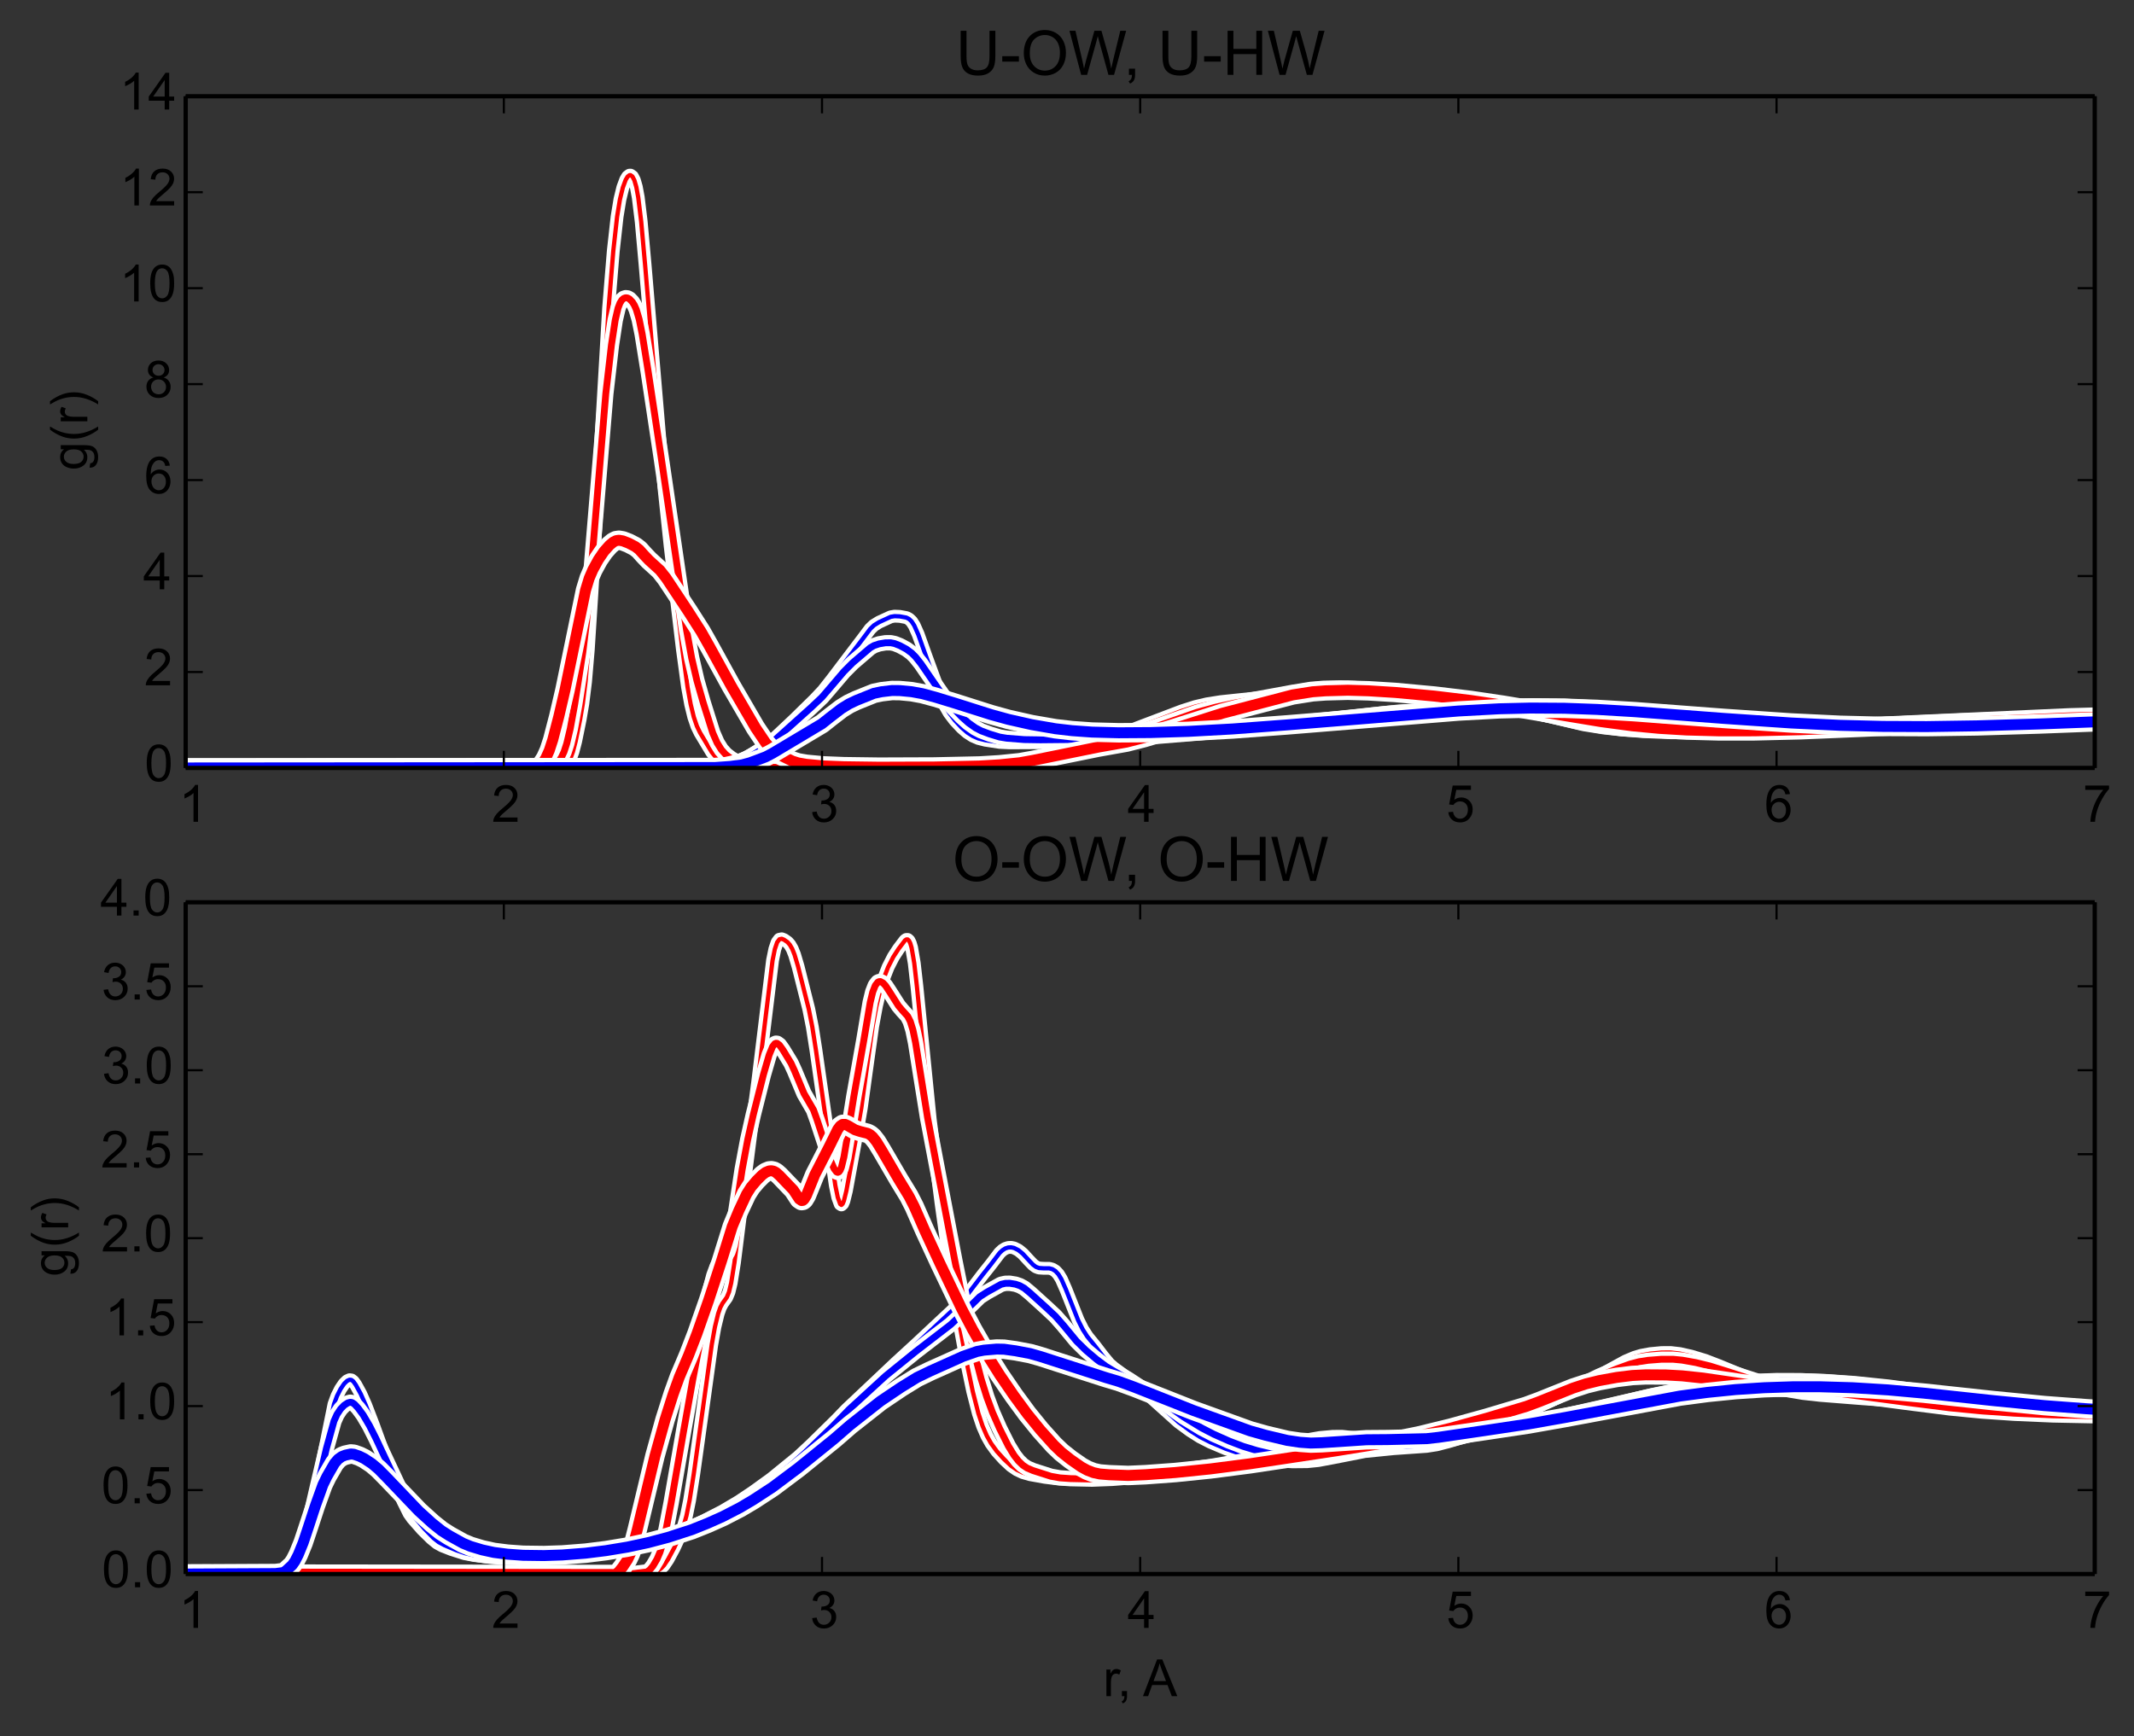 <?xml version="1.0" encoding="utf-8" standalone="no"?>
<!DOCTYPE svg PUBLIC "-//W3C//DTD SVG 1.1//EN"
  "http://www.w3.org/Graphics/SVG/1.1/DTD/svg11.dtd">
<!-- Created with matplotlib (http://matplotlib.org/) -->
<svg height="406pt" version="1.1" viewBox="0 0 499 406" width="499pt" xmlns="http://www.w3.org/2000/svg" xmlns:xlink="http://www.w3.org/1999/xlink">
 <rect x="0" y="0" width="499" height="406" fill="#333333" stroke="none"/>
 <defs>
  <style type="text/css">
*{stroke-linecap:butt;stroke-linejoin:round;}
  </style>
 </defs>
 <g id="figure_1">
  <g id="patch_1">
   <path d="
M0 406.256
L499.796 406.256
L499.796 0
L0 0
z
" style="fill:none;"/>
  </g>
  <g id="axes_1">
   <g id="patch_2">
    <path d="
M43.416 179.598
L489.816 179.598
L489.816 22.507
L43.416 22.507
z
" style="fill:none;"/>
   </g>
   <g id="line2d_1">
    <path clip-path="url(#p2ad02bd805)" d="
M43.373 179.598
L129.244 179.504
L130.464 179.279
L131.489 178.834
L132.726 178.097
L133.141 177.644
L133.557 176.914
L133.973 175.795
L134.6 173.397
L135.651 168.264
L136.284 164.553
L136.92 159.424
L137.559 151.974
L138.413 138.643
L142.314 72.007
L143.414 58.631
L144.298 50.671
L144.964 46.622
L145.633 43.876
L146.305 42.061
L146.754 41.313
L147.204 40.969
L147.429 40.958
L147.881 41.277
L148.334 42.144
L148.789 43.72
L149.244 46.171
L149.929 51.782
L150.847 61.983
L155.269 114.174
L156.688 127.556
L159.558 151.78
L160.767 160.661
L161.496 164.67
L162.227 167.667
L162.962 169.821
L163.699 171.358
L166.427 175.9
L167.428 177.155
L168.434 177.975
L169.446 178.466
L170.972 178.864
L173.284 179.247
L175.884 179.422
L183.885 179.55
L207.969 179.571
L228.444 179.441
L234.082 179.226
L238.818 178.842
L241.561 178.396
L245.729 177.491
L248.897 176.576
L253.537 174.947
L267.168 169.735
L276.357 166.247
L279.483 165.245
L282.244 164.6
L285.429 164.097
L290.268 163.584
L294.769 163.118
L308.224 161.056
L311.673 160.9
L315.158 160.978
L318.678 161.287
L324.925 162.154
L333.12 163.265
L340.563 163.963
L348.159 164.688
L352.985 165.451
L356.889 166.297
L370.364 169.509
L374.958 170.239
L379.606 170.742
L384.832 171.053
L391.191 171.199
L398.733 171.119
L408.072 170.793
L423.324 169.998
L442.089 169.064
L461.628 168.319
L480.679 167.768
L489.819 167.617
L489.819 167.617" style="fill:none;stroke:#ffffff;stroke-linecap:square;stroke-width:3.0;"/>
   </g>
   <g id="line2d_2">
    <path clip-path="url(#p2ad02bd805)" d="
M43.373 179.598
L129.244 179.504
L130.464 179.279
L131.489 178.834
L132.726 178.097
L133.141 177.644
L133.557 176.914
L133.973 175.795
L134.6 173.397
L135.651 168.264
L136.284 164.553
L136.92 159.424
L137.559 151.974
L138.413 138.643
L142.314 72.007
L143.414 58.631
L144.298 50.671
L144.964 46.622
L145.633 43.876
L146.305 42.061
L146.754 41.313
L147.204 40.969
L147.429 40.958
L147.881 41.277
L148.334 42.144
L148.789 43.72
L149.244 46.171
L149.929 51.782
L150.847 61.983
L155.269 114.174
L156.688 127.556
L159.558 151.78
L160.767 160.661
L161.496 164.67
L162.227 167.667
L162.962 169.821
L163.699 171.358
L166.427 175.9
L167.428 177.155
L168.434 177.975
L169.446 178.466
L170.972 178.864
L173.284 179.247
L175.884 179.422
L183.885 179.55
L207.969 179.571
L228.444 179.441
L234.082 179.226
L238.818 178.842
L241.561 178.396
L245.729 177.491
L248.897 176.576
L253.537 174.947
L267.168 169.735
L276.357 166.247
L279.483 165.245
L282.244 164.6
L285.429 164.097
L290.268 163.584
L294.769 163.118
L308.224 161.056
L311.673 160.9
L315.158 160.978
L318.678 161.287
L324.925 162.154
L333.12 163.265
L340.563 163.963
L348.159 164.688
L352.985 165.451
L356.889 166.297
L370.364 169.509
L374.958 170.239
L379.606 170.742
L384.832 171.053
L391.191 171.199
L398.733 171.119
L408.072 170.793
L423.324 169.998
L442.089 169.064
L461.628 168.319
L480.679 167.768
L489.819 167.617
L489.819 167.617" style="fill:none;stroke:#ff0000;stroke-linecap:square;"/>
   </g>
   <g id="line2d_3">
    <path clip-path="url(#p2ad02bd805)" d="
M43.373 179.598
L162.227 179.497
L166.427 179.213
L168.687 178.883
L171.484 178.236
L173.284 177.65
L174.84 176.923
L177.46 175.359
L179.314 174.145
L181.184 172.58
L185.795 168.233
L190.507 163.608
L192.476 161.517
L194.464 158.997
L200.239 151.384
L202.001 149.065
L203.479 147.089
L204.37 146.237
L205.564 145.5
L208.272 144.254
L209.181 144.097
L210.399 144.151
L211.931 144.433
L212.546 144.745
L213.163 145.326
L213.781 146.28
L214.712 148.378
L216.583 153.606
L219.734 162.172
L221.006 165.066
L221.964 166.727
L223.247 168.421
L224.86 170.151
L226.157 171.281
L227.461 172.123
L228.772 172.694
L230.42 173.107
L233.747 173.613
L236.101 173.728
L242.597 173.693
L256.794 173.213
L265.289 172.767
L274.42 172.034
L287.034 170.764
L308.224 168.344
L324.025 166.569
L330.825 166.061
L338.688 165.707
L355.909 165.017
L362.821 165.064
L369.35 165.314
L377.534 165.897
L385.885 166.731
L403.652 168.511
L414.223 169.302
L424.475 169.845
L433.198 170.093
L442.688 170.117
L453.595 169.897
L469.162 169.338
L489.819 168.461
L489.819 168.461" style="fill:none;stroke:#ffffff;stroke-linecap:square;stroke-width:3.0;"/>
   </g>
   <g id="line2d_4">
    <path clip-path="url(#p2ad02bd805)" d="
M43.373 179.598
L162.227 179.497
L166.427 179.213
L168.687 178.883
L171.484 178.236
L173.284 177.65
L174.84 176.923
L177.46 175.359
L179.314 174.145
L181.184 172.58
L185.795 168.233
L190.507 163.608
L192.476 161.517
L194.464 158.997
L200.239 151.384
L202.001 149.065
L203.479 147.089
L204.37 146.237
L205.564 145.5
L208.272 144.254
L209.181 144.097
L210.399 144.151
L211.931 144.433
L212.546 144.745
L213.163 145.326
L213.781 146.28
L214.712 148.378
L216.583 153.606
L219.734 162.172
L221.006 165.066
L221.964 166.727
L223.247 168.421
L224.86 170.151
L226.157 171.281
L227.461 172.123
L228.772 172.694
L230.42 173.107
L233.747 173.613
L236.101 173.728
L242.597 173.693
L256.794 173.213
L265.289 172.767
L274.42 172.034
L287.034 170.764
L308.224 168.344
L324.025 166.569
L330.825 166.061
L338.688 165.707
L355.909 165.017
L362.821 165.064
L369.35 165.314
L377.534 165.897
L385.885 166.731
L403.652 168.511
L414.223 169.302
L424.475 169.845
L433.198 170.093
L442.688 170.117
L453.595 169.897
L469.162 169.338
L489.819 168.461
L489.819 168.461" style="fill:none;stroke:#0000ff;stroke-linecap:square;"/>
   </g>
   <g id="line2d_5">
    <path clip-path="url(#p2ad02bd805)" d="
M43.373 179.598
L128.033 179.509
L129.041 179.222
L129.853 178.768
L130.669 178.004
L131.283 177.118
L131.9 175.799
L132.519 173.895
L133.349 170.399
L134.391 164.665
L136.284 152.552
L137.133 145.621
L137.985 136.218
L141.658 92.039
L142.973 80.68
L143.855 74.879
L144.52 72.048
L144.964 70.882
L145.41 70.164
L145.857 69.779
L146.305 69.628
L146.754 69.681
L147.204 69.928
L147.881 70.634
L148.334 71.363
L148.789 72.396
L149.472 74.713
L150.158 78.105
L151.538 86.67
L154.564 106.695
L160.524 147.269
L161.739 153.91
L162.962 159.175
L164.439 164.339
L166.676 171.437
L167.679 173.713
L168.687 175.334
L169.699 176.453
L170.972 177.429
L172.511 178.304
L173.802 178.789
L175.101 179.064
L177.46 179.267
L181.184 179.454
L192.759 179.552
L220.687 179.506
L231.414 179.305
L237.117 178.936
L240.186 178.551
L244.333 177.735
L248.19 176.77
L254.258 174.945
L269.82 170.103
L279.876 166.589
L284.231 165.391
L288.647 164.424
L301.849 161.991
L306.512 161.227
L309.513 160.98
L313.411 160.905
L316.913 161.047
L321.787 161.505
L349.119 164.605
L354.444 165.532
L359.844 166.741
L369.35 168.892
L374.445 169.78
L379.087 170.377
L384.306 170.798
L390.657 171.064
L397.647 171.107
L406.409 170.926
L418.182 170.438
L459.142 168.582
L480.032 167.886
L489.819 167.669
L489.819 167.669" style="fill:none;stroke:#ffffff;stroke-linecap:square;stroke-width:3.6;"/>
   </g>
   <g id="line2d_6">
    <path clip-path="url(#p2ad02bd805)" d="
M43.373 179.598
L128.033 179.509
L129.041 179.222
L129.853 178.768
L130.669 178.004
L131.283 177.118
L131.9 175.799
L132.519 173.895
L133.349 170.399
L134.391 164.665
L136.284 152.552
L137.133 145.621
L137.985 136.218
L141.658 92.039
L142.973 80.68
L143.855 74.879
L144.52 72.048
L144.964 70.882
L145.41 70.164
L145.857 69.779
L146.305 69.628
L146.754 69.681
L147.204 69.928
L147.881 70.634
L148.334 71.363
L148.789 72.396
L149.472 74.713
L150.158 78.105
L151.538 86.67
L154.564 106.695
L160.524 147.269
L161.739 153.91
L162.962 159.175
L164.439 164.339
L166.676 171.437
L167.679 173.713
L168.687 175.334
L169.699 176.453
L170.972 177.429
L172.511 178.304
L173.802 178.789
L175.101 179.064
L177.46 179.267
L181.184 179.454
L192.759 179.552
L220.687 179.506
L231.414 179.305
L237.117 178.936
L240.186 178.551
L244.333 177.735
L248.19 176.77
L254.258 174.945
L269.82 170.103
L279.876 166.589
L284.231 165.391
L288.647 164.424
L301.849 161.991
L306.512 161.227
L309.513 160.98
L313.411 160.905
L316.913 161.047
L321.787 161.505
L349.119 164.605
L354.444 165.532
L359.844 166.741
L369.35 168.892
L374.445 169.78
L379.087 170.377
L384.306 170.798
L390.657 171.064
L397.647 171.107
L406.409 170.926
L418.182 170.438
L459.142 168.582
L480.032 167.886
L489.819 167.669
L489.819 167.669" style="fill:none;stroke:#ff0000;stroke-linecap:square;stroke-width:1.6;"/>
   </g>
   <g id="line2d_7">
    <path clip-path="url(#p2ad02bd805)" d="
M43.373 179.598
L162.962 179.498
L167.679 179.175
L170.208 178.736
L172.768 178.105
L174.321 177.508
L175.884 176.678
L179.58 174.369
L181.453 172.83
L189.668 165.443
L192.194 163.06
L193.894 161.084
L197.333 157.052
L199.364 155.016
L203.479 151.491
L204.37 150.978
L205.564 150.578
L207.064 150.324
L208.272 150.317
L209.181 150.5
L210.399 150.976
L211.931 151.798
L213.163 152.703
L214.091 153.636
L215.334 155.198
L217.839 158.84
L220.687 162.948
L222.604 165.284
L224.86 167.634
L226.483 169.076
L228.116 170.23
L229.43 170.917
L231.414 171.661
L233.747 172.367
L235.427 172.643
L239.501 172.963
L243.29 173.021
L251.744 172.938
L263.049 172.625
L270.963 172.168
L280.269 171.408
L293.946 170.043
L326.73 166.599
L335.894 165.999
L352.015 165.183
L358.364 165.072
L365.821 165.188
L372.399 165.522
L380.125 166.109
L415.916 169.293
L425.629 169.806
L434.374 170.057
L444.488 170.097
L455.437 169.894
L471.063 169.357
L489.819 168.575
L489.819 168.575" style="fill:none;stroke:#ffffff;stroke-linecap:square;stroke-width:3.6;"/>
   </g>
   <g id="line2d_8">
    <path clip-path="url(#p2ad02bd805)" d="
M43.373 179.598
L162.962 179.498
L167.679 179.175
L170.208 178.736
L172.768 178.105
L174.321 177.508
L175.884 176.678
L179.58 174.369
L181.453 172.83
L189.668 165.443
L192.194 163.06
L193.894 161.084
L197.333 157.052
L199.364 155.016
L203.479 151.491
L204.37 150.978
L205.564 150.578
L207.064 150.324
L208.272 150.317
L209.181 150.5
L210.399 150.976
L211.931 151.798
L213.163 152.703
L214.091 153.636
L215.334 155.198
L217.839 158.84
L220.687 162.948
L222.604 165.284
L224.86 167.634
L226.483 169.076
L228.116 170.23
L229.43 170.917
L231.414 171.661
L233.747 172.367
L235.427 172.643
L239.501 172.963
L243.29 173.021
L251.744 172.938
L263.049 172.625
L270.963 172.168
L280.269 171.408
L293.946 170.043
L326.73 166.599
L335.894 165.999
L352.015 165.183
L358.364 165.072
L365.821 165.188
L372.399 165.522
L380.125 166.109
L415.916 169.293
L425.629 169.806
L434.374 170.057
L444.488 170.097
L455.437 169.894
L471.063 169.357
L489.819 168.575
L489.819 168.575" style="fill:none;stroke:#0000ff;stroke-linecap:square;stroke-width:1.6;"/>
   </g>
   <g id="line2d_9">
    <path clip-path="url(#p2ad02bd805)" d="
M43.373 179.598
L125.637 179.559
L126.233 179.193
L126.83 178.558
L127.631 177.304
L128.435 175.514
L129.244 173.039
L130.669 167.556
L132.106 161.393
L136.92 138.027
L137.772 135.242
L138.628 133.257
L139.92 130.885
L141.222 128.975
L142.533 127.499
L143.414 126.767
L144.077 126.437
L144.742 126.342
L145.633 126.495
L146.979 127.014
L148.561 127.839
L149.472 128.548
L150.617 129.826
L151.769 131.035
L154.329 133.363
L155.741 135.159
L157.64 138.015
L161.009 143.113
L163.946 147.715
L165.928 151.228
L170.972 160.4
L176.671 170.2
L179.048 173.732
L180.113 174.918
L181.184 175.814
L182.53 176.637
L185.248 177.975
L186.619 178.413
L188.555 178.746
L192.476 179.113
L197.333 179.307
L205.564 179.419
L218.469 179.371
L229.101 179.14
L233.747 178.857
L238.477 178.376
L241.561 177.822
L256.794 174.727
L263.421 173.548
L267.546 172.493
L274.034 170.566
L285.83 166.806
L302.27 162.512
L306.939 161.777
L309.944 161.556
L315.158 161.417
L320.007 161.553
L326.278 161.943
L335.43 162.79
L343.867 163.806
L351.53 164.943
L361.826 166.685
L374.445 168.772
L381.688 169.738
L387.999 170.338
L394.407 170.721
L402.006 170.923
L410.299 170.914
L421.032 170.655
L435.553 170.058
L483.925 167.886
L489.819 167.722
L489.819 167.722" style="fill:none;stroke:#ffffff;stroke-linecap:square;stroke-width:4.56;"/>
   </g>
   <g id="line2d_10">
    <path clip-path="url(#p2ad02bd805)" d="
M43.373 179.598
L125.637 179.559
L126.233 179.193
L126.83 178.558
L127.631 177.304
L128.435 175.514
L129.244 173.039
L130.669 167.556
L132.106 161.393
L136.92 138.027
L137.772 135.242
L138.628 133.257
L139.92 130.885
L141.222 128.975
L142.533 127.499
L143.414 126.767
L144.077 126.437
L144.742 126.342
L145.633 126.495
L146.979 127.014
L148.561 127.839
L149.472 128.548
L150.617 129.826
L151.769 131.035
L154.329 133.363
L155.741 135.159
L157.64 138.015
L161.009 143.113
L163.946 147.715
L165.928 151.228
L170.972 160.4
L176.671 170.2
L179.048 173.732
L180.113 174.918
L181.184 175.814
L182.53 176.637
L185.248 177.975
L186.619 178.413
L188.555 178.746
L192.476 179.113
L197.333 179.307
L205.564 179.419
L218.469 179.371
L229.101 179.14
L233.747 178.857
L238.477 178.376
L241.561 177.822
L256.794 174.727
L263.421 173.548
L267.546 172.493
L274.034 170.566
L285.83 166.806
L302.27 162.512
L306.939 161.777
L309.944 161.556
L315.158 161.417
L320.007 161.553
L326.278 161.943
L335.43 162.79
L343.867 163.806
L351.53 164.943
L361.826 166.685
L374.445 168.772
L381.688 169.738
L387.999 170.338
L394.407 170.721
L402.006 170.923
L410.299 170.914
L421.032 170.655
L435.553 170.058
L483.925 167.886
L489.819 167.722
L489.819 167.722" style="fill:none;stroke:#ff0000;stroke-linecap:square;stroke-width:2.56;"/>
   </g>
   <g id="line2d_11">
    <path clip-path="url(#p2ad02bd805)" d="
M43.373 179.598
L167.177 179.497
L170.717 179.243
L173.543 178.873
L175.362 178.38
L179.048 177.001
L180.648 176.158
L192.194 169.262
L194.179 167.685
L196.756 165.707
L198.491 164.637
L200.239 163.802
L204.37 162.138
L206.163 161.768
L208.574 161.485
L210.399 161.501
L213.163 161.763
L215.646 162.217
L218.785 163.066
L223.247 164.428
L231.746 167.123
L235.764 168.232
L241.217 169.46
L246.781 170.424
L250.673 170.874
L255.342 171.207
L261.565 171.369
L269.06 171.32
L277.916 171.04
L288.243 170.476
L301.008 169.524
L341.034 166.277
L350.564 165.759
L357.872 165.585
L365.821 165.635
L373.421 165.909
L382.21 166.434
L403.103 168.012
L418.751 169.074
L430.272 169.628
L440.297 169.88
L450.54 169.924
L462.252 169.75
L476.811 169.311
L489.819 168.813
L489.819 168.813" style="fill:none;stroke:#ffffff;stroke-linecap:square;stroke-width:4.56;"/>
   </g>
   <g id="line2d_12">
    <path clip-path="url(#p2ad02bd805)" d="
M43.373 179.598
L167.177 179.497
L170.717 179.243
L173.543 178.873
L175.362 178.38
L179.048 177.001
L180.648 176.158
L192.194 169.262
L194.179 167.685
L196.756 165.707
L198.491 164.637
L200.239 163.802
L204.37 162.138
L206.163 161.768
L208.574 161.485
L210.399 161.501
L213.163 161.763
L215.646 162.217
L218.785 163.066
L223.247 164.428
L231.746 167.123
L235.764 168.232
L241.217 169.46
L246.781 170.424
L250.673 170.874
L255.342 171.207
L261.565 171.369
L269.06 171.32
L277.916 171.04
L288.243 170.476
L301.008 169.524
L341.034 166.277
L350.564 165.759
L357.872 165.585
L365.821 165.635
L373.421 165.909
L382.21 166.434
L403.103 168.012
L418.751 169.074
L430.272 169.628
L440.297 169.88
L450.54 169.924
L462.252 169.75
L476.811 169.311
L489.819 168.813
L489.819 168.813" style="fill:none;stroke:#0000ff;stroke-linecap:square;stroke-width:2.56;"/>
   </g>
   <g id="matplotlib.axis_1">
    <g id="xtick_1">
     <g id="line2d_13">
      <defs>
       <path d="
M0 0
L0 -4" id="m93b0483c22" style="stroke:#000000;stroke-width:0.5;"/>
      </defs>
      <g>
       <use style="stroke:#000000;stroke-width:0.5;" x="43.416" xlink:href="#m93b0483c22" y="179.598"/>
      </g>
     </g>
     <g id="line2d_14">
      <defs>
       <path d="
M0 0
L0 4" id="m741efc42ff" style="stroke:#000000;stroke-width:0.5;"/>
      </defs>
      <g>
       <use style="stroke:#000000;stroke-width:0.5;" x="43.416" xlink:href="#m741efc42ff" y="22.507"/>
      </g>
     </g>
     <g id="text_1">
      <!-- 1 -->
      <defs>
       <path d="
M37.25 0
L28.469 0
L28.469 56
Q25.297 52.984 20.141 49.953
Q14.984 46.922 10.891 45.406
L10.891 53.906
Q18.266 57.375 23.781 62.297
Q29.297 67.234 31.594 71.875
L37.25 71.875
z
" id="ArialMT-31"/>
      </defs>
      <g transform="translate(41.834 192.188)scale(0.12 -0.12)">
       <use xlink:href="#ArialMT-31"/>
      </g>
     </g>
    </g>
    <g id="xtick_2">
     <g id="line2d_15">
      <g>
       <use style="stroke:#000000;stroke-width:0.5;" x="117.816" xlink:href="#m93b0483c22" y="179.598"/>
      </g>
     </g>
     <g id="line2d_16">
      <g>
       <use style="stroke:#000000;stroke-width:0.5;" x="117.816" xlink:href="#m741efc42ff" y="22.507"/>
      </g>
     </g>
     <g id="text_2">
      <!-- 2 -->
      <defs>
       <path d="
M50.344 8.453
L50.344 0
L3.031 0
Q2.938 3.172 4.047 6.109
Q5.859 10.938 9.828 15.625
Q13.812 20.312 21.344 26.469
Q33.016 36.031 37.109 41.625
Q41.219 47.219 41.219 52.203
Q41.219 57.422 37.469 61
Q33.734 64.594 27.734 64.594
Q21.391 64.594 17.578 60.781
Q13.766 56.984 13.719 50.25
L4.688 51.172
Q5.609 61.281 11.656 66.578
Q17.719 71.875 27.938 71.875
Q38.234 71.875 44.234 66.156
Q50.25 60.453 50.25 52
Q50.25 47.703 48.484 43.547
Q46.734 39.406 42.656 34.812
Q38.578 30.219 29.109 22.219
Q21.188 15.578 18.938 13.203
Q16.703 10.844 15.234 8.453
z
" id="ArialMT-32"/>
      </defs>
      <g transform="translate(114.971 192.188)scale(0.12 -0.12)">
       <use xlink:href="#ArialMT-32"/>
      </g>
     </g>
    </g>
    <g id="xtick_3">
     <g id="line2d_17">
      <g>
       <use style="stroke:#000000;stroke-width:0.5;" x="192.216" xlink:href="#m93b0483c22" y="179.598"/>
      </g>
     </g>
     <g id="line2d_18">
      <g>
       <use style="stroke:#000000;stroke-width:0.5;" x="192.216" xlink:href="#m741efc42ff" y="22.507"/>
      </g>
     </g>
     <g id="text_3">
      <!-- 3 -->
      <defs>
       <path d="
M4.203 18.891
L12.984 20.062
Q14.5 12.594 18.141 9.297
Q21.781 6 27 6
Q33.203 6 37.469 10.297
Q41.75 14.594 41.75 20.953
Q41.75 27 37.797 30.922
Q33.844 34.859 27.734 34.859
Q25.25 34.859 21.531 33.891
L22.516 41.609
Q23.391 41.5 23.922 41.5
Q29.547 41.5 34.031 44.422
Q38.531 47.359 38.531 53.469
Q38.531 58.297 35.25 61.469
Q31.984 64.656 26.812 64.656
Q21.688 64.656 18.266 61.422
Q14.844 58.203 13.875 51.766
L5.078 53.328
Q6.688 62.156 12.391 67.016
Q18.109 71.875 26.609 71.875
Q32.469 71.875 37.391 69.359
Q42.328 66.844 44.938 62.5
Q47.562 58.156 47.562 53.266
Q47.562 48.641 45.062 44.828
Q42.578 41.016 37.703 38.766
Q44.047 37.312 47.562 32.688
Q51.078 28.078 51.078 21.141
Q51.078 11.766 44.234 5.25
Q37.406 -1.266 26.953 -1.266
Q17.531 -1.266 11.297 4.344
Q5.078 9.969 4.203 18.891" id="ArialMT-33"/>
      </defs>
      <g transform="translate(189.403 192.188)scale(0.12 -0.12)">
       <use xlink:href="#ArialMT-33"/>
      </g>
     </g>
    </g>
    <g id="xtick_4">
     <g id="line2d_19">
      <g>
       <use style="stroke:#000000;stroke-width:0.5;" x="266.616" xlink:href="#m93b0483c22" y="179.598"/>
      </g>
     </g>
     <g id="line2d_20">
      <g>
       <use style="stroke:#000000;stroke-width:0.5;" x="266.616" xlink:href="#m741efc42ff" y="22.507"/>
      </g>
     </g>
     <g id="text_4">
      <!-- 4 -->
      <defs>
       <path d="
M32.328 0
L32.328 17.141
L1.266 17.141
L1.266 25.203
L33.938 71.578
L41.109 71.578
L41.109 25.203
L50.781 25.203
L50.781 17.141
L41.109 17.141
L41.109 0
z

M32.328 25.203
L32.328 57.469
L9.906 25.203
z
" id="ArialMT-34"/>
      </defs>
      <g transform="translate(263.645 192.188)scale(0.12 -0.12)">
       <use xlink:href="#ArialMT-34"/>
      </g>
     </g>
    </g>
    <g id="xtick_5">
     <g id="line2d_21">
      <g>
       <use style="stroke:#000000;stroke-width:0.5;" x="341.016" xlink:href="#m93b0483c22" y="179.598"/>
      </g>
     </g>
     <g id="line2d_22">
      <g>
       <use style="stroke:#000000;stroke-width:0.5;" x="341.016" xlink:href="#m741efc42ff" y="22.507"/>
      </g>
     </g>
     <g id="text_5">
      <!-- 5 -->
      <defs>
       <path d="
M4.156 18.75
L13.375 19.531
Q14.406 12.797 18.141 9.391
Q21.875 6 27.156 6
Q33.5 6 37.891 10.781
Q42.281 15.578 42.281 23.484
Q42.281 31 38.062 35.344
Q33.844 39.703 27 39.703
Q22.75 39.703 19.328 37.766
Q15.922 35.844 13.969 32.766
L5.719 33.844
L12.641 70.609
L48.25 70.609
L48.25 62.203
L19.672 62.203
L15.828 42.969
Q22.266 47.469 29.344 47.469
Q38.719 47.469 45.156 40.969
Q51.609 34.469 51.609 24.266
Q51.609 14.547 45.953 7.469
Q39.062 -1.219 27.156 -1.219
Q17.391 -1.219 11.203 4.25
Q5.031 9.719 4.156 18.75" id="ArialMT-35"/>
      </defs>
      <g transform="translate(338.168 192.188)scale(0.12 -0.12)">
       <use xlink:href="#ArialMT-35"/>
      </g>
     </g>
    </g>
    <g id="xtick_6">
     <g id="line2d_23">
      <g>
       <use style="stroke:#000000;stroke-width:0.5;" x="415.416" xlink:href="#m93b0483c22" y="179.598"/>
      </g>
     </g>
     <g id="line2d_24">
      <g>
       <use style="stroke:#000000;stroke-width:0.5;" x="415.416" xlink:href="#m741efc42ff" y="22.507"/>
      </g>
     </g>
     <g id="text_6">
      <!-- 6 -->
      <defs>
       <path d="
M49.75 54.047
L41.016 53.375
Q39.844 58.547 37.703 60.891
Q34.125 64.656 28.906 64.656
Q24.703 64.656 21.531 62.312
Q17.391 59.281 14.984 53.469
Q12.594 47.656 12.5 36.922
Q15.672 41.75 20.266 44.094
Q24.859 46.438 29.891 46.438
Q38.672 46.438 44.844 39.969
Q51.031 33.5 51.031 23.25
Q51.031 16.5 48.125 10.719
Q45.219 4.938 40.141 1.859
Q35.062 -1.219 28.609 -1.219
Q17.625 -1.219 10.688 6.859
Q3.766 14.938 3.766 33.5
Q3.766 54.25 11.422 63.672
Q18.109 71.875 29.438 71.875
Q37.891 71.875 43.281 67.141
Q48.688 62.406 49.75 54.047
M13.875 23.188
Q13.875 18.656 15.797 14.5
Q17.719 10.359 21.188 8.172
Q24.656 6 28.469 6
Q34.031 6 38.031 10.484
Q42.047 14.984 42.047 22.703
Q42.047 30.125 38.078 34.391
Q34.125 38.672 28.125 38.672
Q22.172 38.672 18.016 34.391
Q13.875 30.125 13.875 23.188" id="ArialMT-36"/>
      </defs>
      <g transform="translate(412.58 192.188)scale(0.12 -0.12)">
       <use xlink:href="#ArialMT-36"/>
      </g>
     </g>
    </g>
    <g id="xtick_7">
     <g id="line2d_25">
      <g>
       <use style="stroke:#000000;stroke-width:0.5;" x="489.816" xlink:href="#m93b0483c22" y="179.598"/>
      </g>
     </g>
     <g id="line2d_26">
      <g>
       <use style="stroke:#000000;stroke-width:0.5;" x="489.816" xlink:href="#m741efc42ff" y="22.507"/>
      </g>
     </g>
     <g id="text_7">
      <!-- 7 -->
      <defs>
       <path d="
M4.734 62.203
L4.734 70.656
L51.078 70.656
L51.078 63.812
Q44.234 56.547 37.516 44.484
Q30.812 32.422 27.156 19.672
Q24.516 10.688 23.781 0
L14.75 0
Q14.891 8.453 18.062 20.406
Q21.234 32.375 27.172 43.484
Q33.109 54.594 39.797 62.203
z
" id="ArialMT-37"/>
      </defs>
      <g transform="translate(487.035 192.188)scale(0.12 -0.12)">
       <use xlink:href="#ArialMT-37"/>
      </g>
     </g>
    </g>
   </g>
   <g id="matplotlib.axis_2">
    <g id="ytick_1">
     <g id="line2d_27">
      <defs>
       <path d="
M0 0
L4 0" id="m728421d6d4" style="stroke:#000000;stroke-width:0.5;"/>
      </defs>
      <g>
       <use style="stroke:#000000;stroke-width:0.5;" x="43.416" xlink:href="#m728421d6d4" y="179.598"/>
      </g>
     </g>
     <g id="line2d_28">
      <defs>
       <path d="
M0 0
L-4 0" id="mcb0005524f" style="stroke:#000000;stroke-width:0.5;"/>
      </defs>
      <g>
       <use style="stroke:#000000;stroke-width:0.5;" x="489.816" xlink:href="#mcb0005524f" y="179.598"/>
      </g>
     </g>
     <g id="text_8">
      <!-- 0 -->
      <defs>
       <path d="
M4.156 35.297
Q4.156 48 6.766 55.734
Q9.375 63.484 14.516 67.672
Q19.672 71.875 27.484 71.875
Q33.25 71.875 37.594 69.547
Q41.938 67.234 44.766 62.859
Q47.609 58.5 49.219 52.219
Q50.828 45.953 50.828 35.297
Q50.828 22.703 48.234 14.969
Q45.656 7.234 40.5 3
Q35.359 -1.219 27.484 -1.219
Q17.141 -1.219 11.234 6.203
Q4.156 15.141 4.156 35.297
M13.188 35.297
Q13.188 17.672 17.312 11.828
Q21.438 6 27.484 6
Q33.547 6 37.672 11.859
Q41.797 17.719 41.797 35.297
Q41.797 52.984 37.672 58.781
Q33.547 64.594 27.391 64.594
Q21.344 64.594 17.719 59.469
Q13.188 52.938 13.188 35.297" id="ArialMT-30"/>
      </defs>
      <g transform="translate(33.815 182.7)scale(0.12 -0.12)">
       <use xlink:href="#ArialMT-30"/>
      </g>
     </g>
    </g>
    <g id="ytick_2">
     <g id="line2d_29">
      <g>
       <use style="stroke:#000000;stroke-width:0.5;" x="43.416" xlink:href="#m728421d6d4" y="157.157"/>
      </g>
     </g>
     <g id="line2d_30">
      <g>
       <use style="stroke:#000000;stroke-width:0.5;" x="489.816" xlink:href="#mcb0005524f" y="157.157"/>
      </g>
     </g>
     <g id="text_9">
      <!-- 2 -->
      <g transform="translate(33.727 160.259)scale(0.12 -0.12)">
       <use xlink:href="#ArialMT-32"/>
      </g>
     </g>
    </g>
    <g id="ytick_3">
     <g id="line2d_31">
      <g>
       <use style="stroke:#000000;stroke-width:0.5;" x="43.416" xlink:href="#m728421d6d4" y="134.715"/>
      </g>
     </g>
     <g id="line2d_32">
      <g>
       <use style="stroke:#000000;stroke-width:0.5;" x="489.816" xlink:href="#mcb0005524f" y="134.715"/>
      </g>
     </g>
     <g id="text_10">
      <!-- 4 -->
      <g transform="translate(33.474 137.817)scale(0.12 -0.12)">
       <use xlink:href="#ArialMT-34"/>
      </g>
     </g>
    </g>
    <g id="ytick_4">
     <g id="line2d_33">
      <g>
       <use style="stroke:#000000;stroke-width:0.5;" x="43.416" xlink:href="#m728421d6d4" y="112.273"/>
      </g>
     </g>
     <g id="line2d_34">
      <g>
       <use style="stroke:#000000;stroke-width:0.5;" x="489.816" xlink:href="#mcb0005524f" y="112.273"/>
      </g>
     </g>
     <g id="text_11">
      <!-- 6 -->
      <g transform="translate(33.744 115.376)scale(0.12 -0.12)">
       <use xlink:href="#ArialMT-36"/>
      </g>
     </g>
    </g>
    <g id="ytick_5">
     <g id="line2d_35">
      <g>
       <use style="stroke:#000000;stroke-width:0.5;" x="43.416" xlink:href="#m728421d6d4" y="89.832"/>
      </g>
     </g>
     <g id="line2d_36">
      <g>
       <use style="stroke:#000000;stroke-width:0.5;" x="489.816" xlink:href="#mcb0005524f" y="89.832"/>
      </g>
     </g>
     <g id="text_12">
      <!-- 8 -->
      <defs>
       <path d="
M17.672 38.812
Q12.203 40.828 9.562 44.531
Q6.938 48.25 6.938 53.422
Q6.938 61.234 12.547 66.547
Q18.172 71.875 27.484 71.875
Q36.859 71.875 42.578 66.422
Q48.297 60.984 48.297 53.172
Q48.297 48.188 45.672 44.5
Q43.062 40.828 37.75 38.812
Q44.344 36.672 47.781 31.875
Q51.219 27.094 51.219 20.453
Q51.219 11.281 44.719 5.031
Q38.234 -1.219 27.641 -1.219
Q17.047 -1.219 10.547 5.047
Q4.047 11.328 4.047 20.703
Q4.047 27.688 7.594 32.391
Q11.141 37.109 17.672 38.812
M15.922 53.719
Q15.922 48.641 19.188 45.406
Q22.469 42.188 27.688 42.188
Q32.766 42.188 36.016 45.375
Q39.266 48.578 39.266 53.219
Q39.266 58.062 35.906 61.359
Q32.562 64.656 27.594 64.656
Q22.562 64.656 19.234 61.422
Q15.922 58.203 15.922 53.719
M13.094 20.656
Q13.094 16.891 14.875 13.375
Q16.656 9.859 20.172 7.922
Q23.688 6 27.734 6
Q34.031 6 38.125 10.047
Q42.234 14.109 42.234 20.359
Q42.234 26.703 38.016 30.859
Q33.797 35.016 27.438 35.016
Q21.234 35.016 17.156 30.906
Q13.094 26.812 13.094 20.656" id="ArialMT-38"/>
      </defs>
      <g transform="translate(33.755 92.934)scale(0.12 -0.12)">
       <use xlink:href="#ArialMT-38"/>
      </g>
     </g>
    </g>
    <g id="ytick_6">
     <g id="line2d_37">
      <g>
       <use style="stroke:#000000;stroke-width:0.5;" x="43.416" xlink:href="#m728421d6d4" y="67.39"/>
      </g>
     </g>
     <g id="line2d_38">
      <g>
       <use style="stroke:#000000;stroke-width:0.5;" x="489.816" xlink:href="#mcb0005524f" y="67.39"/>
      </g>
     </g>
     <g id="text_13">
      <!-- 10 -->
      <g transform="translate(27.95 70.493)scale(0.12 -0.12)">
       <use xlink:href="#ArialMT-31"/>
       <use x="55.615" xlink:href="#ArialMT-30"/>
      </g>
     </g>
    </g>
    <g id="ytick_7">
     <g id="line2d_39">
      <g>
       <use style="stroke:#000000;stroke-width:0.5;" x="43.416" xlink:href="#m728421d6d4" y="44.949"/>
      </g>
     </g>
     <g id="line2d_40">
      <g>
       <use style="stroke:#000000;stroke-width:0.5;" x="489.816" xlink:href="#mcb0005524f" y="44.949"/>
      </g>
     </g>
     <g id="text_14">
      <!-- 12 -->
      <g transform="translate(28.008 48.051)scale(0.12 -0.12)">
       <use xlink:href="#ArialMT-31"/>
       <use x="55.615" xlink:href="#ArialMT-32"/>
      </g>
     </g>
    </g>
    <g id="ytick_8">
     <g id="line2d_41">
      <g>
       <use style="stroke:#000000;stroke-width:0.5;" x="43.416" xlink:href="#m728421d6d4" y="22.507"/>
      </g>
     </g>
     <g id="line2d_42">
      <g>
       <use style="stroke:#000000;stroke-width:0.5;" x="489.816" xlink:href="#mcb0005524f" y="22.507"/>
      </g>
     </g>
     <g id="text_15">
      <!-- 14 -->
      <g transform="translate(27.956 25.609)scale(0.12 -0.12)">
       <use xlink:href="#ArialMT-31"/>
       <use x="55.615" xlink:href="#ArialMT-34"/>
      </g>
     </g>
    </g>
    <g id="text_16">
     <!-- g(r) -->
     <defs>
      <path d="
M4.984 -4.297
L13.531 -5.562
Q14.062 -9.516 16.5 -11.328
Q19.781 -13.766 25.438 -13.766
Q31.547 -13.766 34.859 -11.328
Q38.188 -8.891 39.359 -4.5
Q40.047 -1.812 39.984 6.781
Q34.234 0 25.641 0
Q14.938 0 9.078 7.719
Q3.219 15.438 3.219 26.219
Q3.219 33.641 5.906 39.906
Q8.594 46.188 13.688 49.609
Q18.797 53.031 25.688 53.031
Q34.859 53.031 40.828 45.609
L40.828 51.859
L48.922 51.859
L48.922 7.031
Q48.922 -5.078 46.453 -10.125
Q44 -15.188 38.641 -18.109
Q33.297 -21.047 25.484 -21.047
Q16.219 -21.047 10.5 -16.875
Q4.781 -12.703 4.984 -4.297
M12.25 26.859
Q12.25 16.656 16.297 11.969
Q20.359 7.281 26.469 7.281
Q32.516 7.281 36.609 11.938
Q40.719 16.609 40.719 26.562
Q40.719 36.078 36.5 40.906
Q32.281 45.75 26.312 45.75
Q20.453 45.75 16.344 40.984
Q12.25 36.234 12.25 26.859" id="ArialMT-67"/>
      <path d="
M12.359 -21.047
L6.062 -21.047
Q20.656 2.391 20.656 25.875
Q20.656 35.062 18.562 44.094
Q16.891 51.422 13.922 58.156
Q12.016 62.547 6.062 72.797
L12.359 72.797
Q21.531 60.547 25.922 48.188
Q29.688 37.547 29.688 25.922
Q29.688 12.75 24.625 0.438
Q19.578 -11.859 12.359 -21.047" id="ArialMT-29"/>
      <path d="
M6.5 0
L6.5 51.859
L14.406 51.859
L14.406 44
Q17.438 49.516 20 51.266
Q22.562 53.031 25.641 53.031
Q30.078 53.031 34.672 50.203
L31.641 42.047
Q28.422 43.953 25.203 43.953
Q22.312 43.953 20.016 42.219
Q17.719 40.484 16.75 37.406
Q15.281 32.719 15.281 27.156
L15.281 0
z
" id="ArialMT-72"/>
      <path d="
M23.391 -21.047
Q16.109 -11.859 11.078 0.438
Q6.062 12.75 6.062 25.922
Q6.062 37.547 9.812 48.188
Q14.203 60.547 23.391 72.797
L29.688 72.797
Q23.781 62.641 21.875 58.297
Q18.891 51.562 17.188 44.234
Q15.094 35.109 15.094 25.875
Q15.094 2.391 29.688 -21.047
z
" id="ArialMT-28"/>
     </defs>
     <g transform="translate(20.424 109.973)rotate(-90.0)scale(0.12 -0.12)">
      <use xlink:href="#ArialMT-67"/>
      <use x="55.615" xlink:href="#ArialMT-28"/>
      <use x="88.916" xlink:href="#ArialMT-72"/>
      <use x="122.217" xlink:href="#ArialMT-29"/>
     </g>
    </g>
   </g>
   <g id="patch_3">
    <path d="
M43.416 22.507
L489.816 22.507" style="fill:none;stroke:#000000;"/>
   </g>
   <g id="patch_4">
    <path d="
M489.816 179.598
L489.816 22.507" style="fill:none;stroke:#000000;"/>
   </g>
   <g id="patch_5">
    <path d="
M43.416 179.598
L489.816 179.598" style="fill:none;stroke:#000000;"/>
   </g>
   <g id="patch_6">
    <path d="
M43.416 179.598
L43.416 22.507" style="fill:none;stroke:#000000;"/>
   </g>
   <g id="text_17">
    <!-- U-OW, U-HW -->
    <defs>
     <path d="
M8.016 0
L8.016 71.578
L17.484 71.578
L17.484 42.188
L54.688 42.188
L54.688 71.578
L64.156 71.578
L64.156 0
L54.688 0
L54.688 33.734
L17.484 33.734
L17.484 0
z
" id="ArialMT-48"/>
     <path d="
M3.172 21.484
L3.172 30.328
L30.172 30.328
L30.172 21.484
z
" id="ArialMT-2d"/>
     <path d="
M8.891 0
L8.891 10.016
L18.891 10.016
L18.891 0
Q18.891 -5.516 16.938 -8.906
Q14.984 -12.312 10.75 -14.156
L8.297 -10.406
Q11.078 -9.188 12.391 -6.812
Q13.719 -4.438 13.875 0
z
" id="ArialMT-2c"/>
     <path d="
M20.219 0
L1.219 71.578
L10.938 71.578
L21.828 24.656
Q23.578 17.281 24.859 10.016
Q27.594 21.484 28.078 23.25
L41.703 71.578
L53.125 71.578
L63.375 35.359
Q67.234 21.875 68.953 10.016
Q70.312 16.797 72.516 25.594
L83.734 71.578
L93.266 71.578
L73.641 0
L64.5 0
L49.422 54.547
Q47.516 61.375 47.172 62.938
Q46.047 58.016 45.062 54.547
L29.891 0
z
" id="ArialMT-57"/>
     <path d="
M54.688 71.578
L64.156 71.578
L64.156 30.219
Q64.156 19.438 61.719 13.078
Q59.281 6.734 52.906 2.75
Q46.531 -1.219 36.188 -1.219
Q26.125 -1.219 19.719 2.25
Q13.328 5.719 10.594 12.281
Q7.859 18.844 7.859 30.219
L7.859 71.578
L17.328 71.578
L17.328 30.281
Q17.328 20.953 19.062 16.531
Q20.797 12.109 25.016 9.719
Q29.25 7.328 35.359 7.328
Q45.797 7.328 50.234 12.062
Q54.688 16.797 54.688 30.281
z
" id="ArialMT-55"/>
     <path d="
M4.828 34.859
Q4.828 52.688 14.391 62.766
Q23.969 72.859 39.109 72.859
Q49.031 72.859 56.984 68.109
Q64.938 63.375 69.109 54.906
Q73.297 46.438 73.297 35.688
Q73.297 24.812 68.891 16.219
Q64.5 7.625 56.438 3.203
Q48.391 -1.219 39.062 -1.219
Q28.953 -1.219 20.984 3.656
Q13.031 8.547 8.922 16.984
Q4.828 25.438 4.828 34.859
M14.594 34.719
Q14.594 21.781 21.547 14.328
Q28.516 6.891 39.016 6.891
Q49.703 6.891 56.609 14.406
Q63.531 21.922 63.531 35.75
Q63.531 44.484 60.578 51
Q57.625 57.516 51.922 61.109
Q46.234 64.703 39.156 64.703
Q29.109 64.703 21.844 57.781
Q14.594 50.875 14.594 34.719" id="ArialMT-4f"/>
     <path id="ArialMT-20"/>
    </defs>
    <g transform="translate(223.506 17.507)scale(0.144 -0.144)">
     <use xlink:href="#ArialMT-55"/>
     <use x="72.217" xlink:href="#ArialMT-2d"/>
     <use x="105.518" xlink:href="#ArialMT-4f"/>
     <use x="183.301" xlink:href="#ArialMT-57"/>
     <use x="272.186" xlink:href="#ArialMT-2c"/>
     <use x="299.969" xlink:href="#ArialMT-20"/>
     <use x="327.752" xlink:href="#ArialMT-55"/>
     <use x="399.969" xlink:href="#ArialMT-2d"/>
     <use x="433.27" xlink:href="#ArialMT-48"/>
     <use x="505.486" xlink:href="#ArialMT-57"/>
    </g>
   </g>
  </g>
  <g id="axes_2">
   <g id="patch_7">
    <path d="
M43.416 368.107
L489.816 368.107
L489.816 211.016
L43.416 211.016
z
" style="fill:none;"/>
   </g>
   <g id="line2d_43">
    <path clip-path="url(#p7af6e845db)" d="
M43.373 368.107
L151.538 368.018
L152.696 367.772
L153.861 367.294
L154.564 366.807
L155.269 366.07
L156.214 364.67
L157.64 362.015
L159.077 358.902
L159.799 357.004
L160.524 354.444
L161.252 350.85
L162.227 344.677
L164.687 327.037
L166.427 314.498
L167.177 310.301
L167.93 307.213
L168.434 305.771
L168.939 304.812
L169.953 303.391
L170.462 302.159
L170.972 300.065
L171.74 295.258
L173.026 284.985
L175.362 266.74
L177.197 252.865
L180.648 224.596
L181.184 221.963
L181.721 220.376
L182.26 219.66
L182.8 219.548
L183.342 219.769
L184.156 220.337
L184.701 220.962
L185.248 221.908
L185.795 223.276
L186.619 226.049
L189.111 235.96
L189.947 240.172
L190.787 245.552
L195.321 277.2
L195.894 280.004
L196.469 281.595
L196.756 281.785
L197.045 281.513
L197.333 280.825
L197.911 278.49
L200.239 265.809
L201.412 259.076
L202.591 250.491
L204.072 239.946
L204.966 235.148
L205.863 231.419
L206.763 228.492
L207.667 226.178
L208.878 223.8
L210.094 221.929
L211.624 219.913
L211.931 219.705
L212.238 219.702
L212.546 219.974
L212.854 220.594
L213.163 221.632
L213.781 225.225
L214.401 230.671
L217.524 261.834
L220.052 281.409
L221.964 295.037
L223.891 307.109
L225.832 317.655
L227.461 325.405
L228.772 330.534
L229.76 333.496
L230.751 335.782
L231.746 337.557
L233.078 339.385
L234.754 341.233
L236.439 342.804
L237.796 343.737
L239.159 344.378
L240.873 344.873
L244.333 345.495
L247.133 345.838
L249.961 345.96
L255.342 345.921
L260.826 345.62
L266.792 345.076
L276.357 343.946
L280.663 343.282
L286.231 342.255
L291.49 341.019
L296.007 339.706
L306.512 336.552
L308.653 336.178
L311.673 335.906
L313.847 335.897
L316.474 336.175
L320.007 336.547
L323.129 336.644
L327.182 336.509
L331.741 336.139
L335.43 335.58
L339.625 334.772
L344.817 333.424
L350.082 331.911
L360.339 328.64
L364.318 326.844
L367.834 325.036
L380.125 318.304
L382.21 317.426
L383.781 316.955
L385.885 316.569
L388.529 316.318
L390.657 316.307
L392.796 316.552
L395.484 317.158
L398.733 318.144
L402.006 319.405
L411.977 323.522
L415.351 324.598
L418.182 325.294
L421.604 325.884
L425.629 326.328
L435.553 327.114
L470.429 329.543
L480.679 329.833
L489.819 329.997
L489.819 329.997" style="fill:none;stroke:#ffffff;stroke-linecap:square;stroke-width:3.0;"/>
   </g>
   <g id="line2d_44">
    <path clip-path="url(#p7af6e845db)" d="
M43.373 368.107
L151.538 368.018
L152.696 367.772
L153.861 367.294
L154.564 366.807
L155.269 366.07
L156.214 364.67
L157.64 362.015
L159.077 358.902
L159.799 357.004
L160.524 354.444
L161.252 350.85
L162.227 344.677
L164.687 327.037
L166.427 314.498
L167.177 310.301
L167.93 307.213
L168.434 305.771
L168.939 304.812
L169.953 303.391
L170.462 302.159
L170.972 300.065
L171.74 295.258
L173.026 284.985
L175.362 266.74
L177.197 252.865
L180.648 224.596
L181.184 221.963
L181.721 220.376
L182.26 219.66
L182.8 219.548
L183.342 219.769
L184.156 220.337
L184.701 220.962
L185.248 221.908
L185.795 223.276
L186.619 226.049
L189.111 235.96
L189.947 240.172
L190.787 245.552
L195.321 277.2
L195.894 280.004
L196.469 281.595
L196.756 281.785
L197.045 281.513
L197.333 280.825
L197.911 278.49
L200.239 265.809
L201.412 259.076
L202.591 250.491
L204.072 239.946
L204.966 235.148
L205.863 231.419
L206.763 228.492
L207.667 226.178
L208.878 223.8
L210.094 221.929
L211.624 219.913
L211.931 219.705
L212.238 219.702
L212.546 219.974
L212.854 220.594
L213.163 221.632
L213.781 225.225
L214.401 230.671
L217.524 261.834
L220.052 281.409
L221.964 295.037
L223.891 307.109
L225.832 317.655
L227.461 325.405
L228.772 330.534
L229.76 333.496
L230.751 335.782
L231.746 337.557
L233.078 339.385
L234.754 341.233
L236.439 342.804
L237.796 343.737
L239.159 344.378
L240.873 344.873
L244.333 345.495
L247.133 345.838
L249.961 345.96
L255.342 345.921
L260.826 345.62
L266.792 345.076
L276.357 343.946
L280.663 343.282
L286.231 342.255
L291.49 341.019
L296.007 339.706
L306.512 336.552
L308.653 336.178
L311.673 335.906
L313.847 335.897
L316.474 336.175
L320.007 336.547
L323.129 336.644
L327.182 336.509
L331.741 336.139
L335.43 335.58
L339.625 334.772
L344.817 333.424
L350.082 331.911
L360.339 328.64
L364.318 326.844
L367.834 325.036
L380.125 318.304
L382.21 317.426
L383.781 316.955
L385.885 316.569
L388.529 316.318
L390.657 316.307
L392.796 316.552
L395.484 317.158
L398.733 318.144
L402.006 319.405
L411.977 323.522
L415.351 324.598
L418.182 325.294
L421.604 325.884
L425.629 326.328
L435.553 327.114
L470.429 329.543
L480.679 329.833
L489.819 329.997
L489.819 329.997" style="fill:none;stroke:#ff0000;stroke-linecap:square;"/>
   </g>
   <g id="line2d_45">
    <path clip-path="url(#p7af6e845db)" d="
M43.373 368.107
L65.626 368.001
L66.609 367.753
L67.726 367.228
L68.352 366.731
L68.982 365.888
L69.871 364.234
L70.768 362.083
L71.543 359.671
L72.455 356
L74.037 348.396
L78.098 328.403
L78.79 326.509
L79.627 324.845
L80.469 323.611
L81.176 322.928
L81.745 322.666
L82.174 322.718
L82.604 323.047
L83.18 323.845
L84.341 325.957
L85.514 328.601
L87.295 333.225
L91.714 345.345
L94.222 351.046
L95.656 353.936
L96.459 355.074
L98.736 357.668
L100.887 359.783
L102.228 360.879
L103.412 361.526
L105.64 362.4
L108.61 363.34
L110.924 363.777
L114.192 364.174
L117.347 364.355
L122.112 364.4
L128.033 364.164
L132.726 363.777
L138.628 363.058
L144.298 362.102
L149.016 361.072
L153.394 359.894
L156.688 358.845
L161.739 356.945
L164.687 355.58
L168.939 353.387
L172.768 351.12
L176.146 348.858
L180.381 345.796
L186.619 340.722
L189.668 337.881
L195.607 332.047
L197.911 329.656
L209.485 318.722
L214.091 314.497
L223.568 305.634
L225.832 303.271
L227.461 301.139
L229.76 298.134
L231.746 295.642
L233.747 293.006
L234.418 292.379
L235.09 291.961
L235.764 291.743
L236.439 291.71
L237.117 291.852
L238.136 292.365
L239.159 293.199
L240.529 294.69
L241.561 295.769
L242.252 296.281
L242.944 296.54
L243.985 296.607
L245.38 296.618
L246.08 296.809
L246.781 297.239
L247.485 297.994
L248.19 299.155
L249.252 301.568
L252.101 308.752
L253.178 310.899
L254.258 312.586
L256.067 314.804
L257.888 317.18
L259.354 318.954
L260.457 319.912
L266.039 323.983
L270.2 327.753
L275.581 332.583
L278.307 334.583
L280.663 336.074
L283.037 337.283
L286.632 338.811
L289.457 339.789
L292.306 340.549
L296.007 341.295
L298.915 341.675
L302.27 341.868
L305.659 341.836
L308.224 341.577
L311.673 340.935
L319.121 339.47
L325.826 338.795
L333.581 338.255
L335.894 337.895
L338.688 337.179
L343.867 335.626
L346.723 334.745
L349.119 334.285
L353.957 333.42
L362.821 331.604
L375.986 328.565
L386.412 326.088
L393.332 324.699
L398.733 323.852
L404.202 323.198
L409.741 322.788
L415.351 322.582
L421.032 322.602
L426.785 322.847
L433.198 323.339
L440.894 324.205
L448.11 325.25
L469.795 328.618
L476.811 329.381
L483.274 329.87
L489.819 330.187
L489.819 330.187" style="fill:none;stroke:#ffffff;stroke-linecap:square;stroke-width:3.0;"/>
   </g>
   <g id="line2d_46">
    <path clip-path="url(#p7af6e845db)" d="
M43.373 368.107
L65.626 368.001
L66.609 367.753
L67.726 367.228
L68.352 366.731
L68.982 365.888
L69.871 364.234
L70.768 362.083
L71.543 359.671
L72.455 356
L74.037 348.396
L78.098 328.403
L78.79 326.509
L79.627 324.845
L80.469 323.611
L81.176 322.928
L81.745 322.666
L82.174 322.718
L82.604 323.047
L83.18 323.845
L84.341 325.957
L85.514 328.601
L87.295 333.225
L91.714 345.345
L94.222 351.046
L95.656 353.936
L96.459 355.074
L98.736 357.668
L100.887 359.783
L102.228 360.879
L103.412 361.526
L105.64 362.4
L108.61 363.34
L110.924 363.777
L114.192 364.174
L117.347 364.355
L122.112 364.4
L128.033 364.164
L132.726 363.777
L138.628 363.058
L144.298 362.102
L149.016 361.072
L153.394 359.894
L156.688 358.845
L161.739 356.945
L164.687 355.58
L168.939 353.387
L172.768 351.12
L176.146 348.858
L180.381 345.796
L186.619 340.722
L189.668 337.881
L195.607 332.047
L197.911 329.656
L209.485 318.722
L214.091 314.497
L223.568 305.634
L225.832 303.271
L227.461 301.139
L229.76 298.134
L231.746 295.642
L233.747 293.006
L234.418 292.379
L235.09 291.961
L235.764 291.743
L236.439 291.71
L237.117 291.852
L238.136 292.365
L239.159 293.199
L240.529 294.69
L241.561 295.769
L242.252 296.281
L242.944 296.54
L243.985 296.607
L245.38 296.618
L246.08 296.809
L246.781 297.239
L247.485 297.994
L248.19 299.155
L249.252 301.568
L252.101 308.752
L253.178 310.899
L254.258 312.586
L256.067 314.804
L257.888 317.18
L259.354 318.954
L260.457 319.912
L266.039 323.983
L270.2 327.753
L275.581 332.583
L278.307 334.583
L280.663 336.074
L283.037 337.283
L286.632 338.811
L289.457 339.789
L292.306 340.549
L296.007 341.295
L298.915 341.675
L302.27 341.868
L305.659 341.836
L308.224 341.577
L311.673 340.935
L319.121 339.47
L325.826 338.795
L333.581 338.255
L335.894 337.895
L338.688 337.179
L343.867 335.626
L346.723 334.745
L349.119 334.285
L353.957 333.42
L362.821 331.604
L375.986 328.565
L386.412 326.088
L393.332 324.699
L398.733 323.852
L404.202 323.198
L409.741 322.788
L415.351 322.582
L421.032 322.602
L426.785 322.847
L433.198 323.339
L440.894 324.205
L448.11 325.25
L469.795 328.618
L476.811 329.381
L483.274 329.87
L489.819 330.187
L489.819 330.187" style="fill:none;stroke:#0000ff;stroke-linecap:square;"/>
   </g>
   <g id="line2d_47">
    <path clip-path="url(#p7af6e845db)" d="
M43.373 368.107
L148.108 368.002
L151.307 367.609
L152 367.068
L152.696 366.217
L153.627 364.637
L154.329 362.998
L155.034 360.73
L155.741 357.691
L156.925 351.489
L159.799 334.975
L161.983 322.714
L165.928 302.101
L166.927 298.3
L167.679 296.285
L168.434 294.941
L169.192 294.153
L169.699 293.625
L170.208 292.733
L170.717 291.16
L171.228 288.689
L172.254 282.001
L173.543 273.509
L174.84 266.527
L176.146 260.694
L178.517 251.3
L179.847 246.729
L180.648 244.777
L181.184 244.088
L181.453 243.973
L181.721 244.001
L182.26 244.399
L183.071 245.526
L184.974 248.654
L185.795 250.438
L188 255.725
L190.227 259.572
L191.068 261.917
L194.179 271.365
L195.035 273.306
L195.607 274.069
L195.894 274.18
L196.181 274.058
L196.469 273.666
L196.756 272.964
L197.333 270.604
L198.201 265.459
L199.655 256.415
L202.001 243.23
L203.479 234.439
L204.072 232
L204.668 230.466
L205.265 229.699
L205.564 229.556
L205.863 229.547
L206.463 229.86
L207.064 230.507
L207.969 231.872
L210.094 235.223
L211.011 236.315
L212.238 237.66
L212.854 238.871
L213.472 240.861
L214.091 243.838
L215.334 251.653
L216.896 261.376
L218.785 271.331
L223.247 294.684
L225.508 305.897
L227.788 316.166
L229.43 322.503
L230.751 326.739
L232.078 330.313
L233.747 334.105
L235.764 338.128
L237.117 340.348
L238.136 341.654
L239.159 342.646
L240.186 343.332
L241.561 343.913
L245.729 345.247
L247.837 345.62
L250.317 345.794
L255.342 345.901
L260.089 345.718
L265.289 345.309
L272.879 344.433
L283.037 342.973
L291.082 341.615
L299.751 339.907
L307.367 338.478
L312.107 337.899
L316.474 337.534
L323.577 336.967
L329.911 336.213
L334.042 335.547
L340.094 334.331
L347.68 332.378
L355.909 329.892
L358.857 328.906
L361.826 327.647
L367.329 325.047
L373.933 321.841
L378.051 320.126
L381.166 319.004
L383.257 318.455
L385.358 318.127
L388.529 317.879
L391.191 317.879
L393.332 318.085
L396.564 318.659
L399.821 319.454
L403.652 320.647
L411.977 323.345
L415.351 324.182
L418.751 324.81
L422.75 325.315
L462.876 329.397
L471.063 329.847
L480.679 330.146
L489.819 330.304
L489.819 330.304" style="fill:none;stroke:#ffffff;stroke-linecap:square;stroke-width:3.6;"/>
   </g>
   <g id="line2d_48">
    <path clip-path="url(#p7af6e845db)" d="
M43.373 368.107
L148.108 368.002
L151.307 367.609
L152 367.068
L152.696 366.217
L153.627 364.637
L154.329 362.998
L155.034 360.73
L155.741 357.691
L156.925 351.489
L159.799 334.975
L161.983 322.714
L165.928 302.101
L166.927 298.3
L167.679 296.285
L168.434 294.941
L169.192 294.153
L169.699 293.625
L170.208 292.733
L170.717 291.16
L171.228 288.689
L172.254 282.001
L173.543 273.509
L174.84 266.527
L176.146 260.694
L178.517 251.3
L179.847 246.729
L180.648 244.777
L181.184 244.088
L181.453 243.973
L181.721 244.001
L182.26 244.399
L183.071 245.526
L184.974 248.654
L185.795 250.438
L188 255.725
L190.227 259.572
L191.068 261.917
L194.179 271.365
L195.035 273.306
L195.607 274.069
L195.894 274.18
L196.181 274.058
L196.469 273.666
L196.756 272.964
L197.333 270.604
L198.201 265.459
L199.655 256.415
L202.001 243.23
L203.479 234.439
L204.072 232
L204.668 230.466
L205.265 229.699
L205.564 229.556
L205.863 229.547
L206.463 229.86
L207.064 230.507
L207.969 231.872
L210.094 235.223
L211.011 236.315
L212.238 237.66
L212.854 238.871
L213.472 240.861
L214.091 243.838
L215.334 251.653
L216.896 261.376
L218.785 271.331
L223.247 294.684
L225.508 305.897
L227.788 316.166
L229.43 322.503
L230.751 326.739
L232.078 330.313
L233.747 334.105
L235.764 338.128
L237.117 340.348
L238.136 341.654
L239.159 342.646
L240.186 343.332
L241.561 343.913
L245.729 345.247
L247.837 345.62
L250.317 345.794
L255.342 345.901
L260.089 345.718
L265.289 345.309
L272.879 344.433
L283.037 342.973
L291.082 341.615
L299.751 339.907
L307.367 338.478
L312.107 337.899
L316.474 337.534
L323.577 336.967
L329.911 336.213
L334.042 335.547
L340.094 334.331
L347.68 332.378
L355.909 329.892
L358.857 328.906
L361.826 327.647
L367.329 325.047
L373.933 321.841
L378.051 320.126
L381.166 319.004
L383.257 318.455
L385.358 318.127
L388.529 317.879
L391.191 317.879
L393.332 318.085
L396.564 318.659
L399.821 319.454
L403.652 320.647
L411.977 323.345
L415.351 324.182
L418.751 324.81
L422.75 325.315
L462.876 329.397
L471.063 329.847
L480.679 330.146
L489.819 330.304
L489.819 330.304" style="fill:none;stroke:#ff0000;stroke-linecap:square;stroke-width:1.6;"/>
   </g>
   <g id="line2d_49">
    <path clip-path="url(#p7af6e845db)" d="
M43.373 368.107
L65.504 367.997
L66.362 367.785
L67.352 367.275
L68.101 366.728
L68.73 365.948
L69.489 364.571
L70.383 362.499
L71.284 359.824
L72.324 355.953
L74.17 347.945
L76.32 338.762
L78.098 332.333
L78.79 330.794
L79.627 329.526
L80.469 328.652
L81.318 328.09
L81.888 327.93
L82.317 327.996
L82.891 328.38
L83.759 329.324
L84.926 330.909
L86.401 333.418
L87.895 336.38
L94.381 350.18
L95.816 352.789
L96.944 354.32
L99.394 357.234
L101.555 359.46
L102.734 360.39
L104.094 361.113
L106.855 362.282
L108.786 362.937
L110.924 363.408
L114.008 363.877
L116.972 364.125
L121.532 364.269
L126.83 364.151
L131.9 363.828
L137.772 363.201
L143.414 362.334
L147.881 361.449
L152.232 360.385
L156.451 359.152
L161.739 357.267
L164.687 355.966
L168.687 354.007
L172.254 351.99
L175.362 350
L180.113 346.641
L185.521 342.276
L188.277 339.809
L194.749 333.533
L198.491 329.662
L207.064 321.798
L214.091 316.099
L222.284 309.79
L225.508 306.776
L229.101 303.255
L230.751 302.199
L234.082 300.352
L235.09 300.125
L236.101 300.108
L237.456 300.326
L238.477 300.675
L239.501 301.246
L240.873 302.382
L244.682 305.833
L246.781 307.798
L248.544 309.796
L251.744 313.659
L253.897 315.771
L256.431 317.914
L258.62 319.548
L260.457 320.654
L263.794 322.553
L271.728 327.764
L276.746 331.355
L281.058 333.989
L283.833 335.417
L287.437 337.015
L290.675 338.248
L293.946 339.239
L297.25 340.021
L300.169 340.492
L303.114 340.758
L306.085 340.811
L308.224 340.64
L311.24 340.155
L319.564 338.703
L327.182 338.123
L332.66 337.806
L335.43 337.477
L338.221 336.843
L347.201 334.648
L354.444 333.381
L363.32 331.671
L373.933 329.282
L385.885 326.542
L392.796 325.188
L398.733 324.271
L404.753 323.57
L410.299 323.163
L415.916 322.947
L421.604 322.942
L427.365 323.153
L433.786 323.6
L441.491 324.396
L448.717 325.372
L472.335 328.744
L480.032 329.494
L487.191 329.965
L489.819 330.097
L489.819 330.097" style="fill:none;stroke:#ffffff;stroke-linecap:square;stroke-width:3.6;"/>
   </g>
   <g id="line2d_50">
    <path clip-path="url(#p7af6e845db)" d="
M43.373 368.107
L65.504 367.997
L66.362 367.785
L67.352 367.275
L68.101 366.728
L68.73 365.948
L69.489 364.571
L70.383 362.499
L71.284 359.824
L72.324 355.953
L74.17 347.945
L76.32 338.762
L78.098 332.333
L78.79 330.794
L79.627 329.526
L80.469 328.652
L81.318 328.09
L81.888 327.93
L82.317 327.996
L82.891 328.38
L83.759 329.324
L84.926 330.909
L86.401 333.418
L87.895 336.38
L94.381 350.18
L95.816 352.789
L96.944 354.32
L99.394 357.234
L101.555 359.46
L102.734 360.39
L104.094 361.113
L106.855 362.282
L108.786 362.937
L110.924 363.408
L114.008 363.877
L116.972 364.125
L121.532 364.269
L126.83 364.151
L131.9 363.828
L137.772 363.201
L143.414 362.334
L147.881 361.449
L152.232 360.385
L156.451 359.152
L161.739 357.267
L164.687 355.966
L168.687 354.007
L172.254 351.99
L175.362 350
L180.113 346.641
L185.521 342.276
L188.277 339.809
L194.749 333.533
L198.491 329.662
L207.064 321.798
L214.091 316.099
L222.284 309.79
L225.508 306.776
L229.101 303.255
L230.751 302.199
L234.082 300.352
L235.09 300.125
L236.101 300.108
L237.456 300.326
L238.477 300.675
L239.501 301.246
L240.873 302.382
L244.682 305.833
L246.781 307.798
L248.544 309.796
L251.744 313.659
L253.897 315.771
L256.431 317.914
L258.62 319.548
L260.457 320.654
L263.794 322.553
L271.728 327.764
L276.746 331.355
L281.058 333.989
L283.833 335.417
L287.437 337.015
L290.675 338.248
L293.946 339.239
L297.25 340.021
L300.169 340.492
L303.114 340.758
L306.085 340.811
L308.224 340.64
L311.24 340.155
L319.564 338.703
L327.182 338.123
L332.66 337.806
L335.43 337.477
L338.221 336.843
L347.201 334.648
L354.444 333.381
L363.32 331.671
L373.933 329.282
L385.885 326.542
L392.796 325.188
L398.733 324.271
L404.753 323.57
L410.299 323.163
L415.916 322.947
L421.604 322.942
L427.365 323.153
L433.786 323.6
L441.491 324.396
L448.717 325.372
L472.335 328.744
L480.032 329.494
L487.191 329.965
L489.819 330.097
L489.819 330.097" style="fill:none;stroke:#0000ff;stroke-linecap:square;stroke-width:1.6;"/>
   </g>
   <g id="line2d_51">
    <path clip-path="url(#p7af6e845db)" d="
M43.373 368.107
L142.973 368.215
L143.634 368.234
L144.077 368.092
L144.742 367.553
L145.633 366.421
L146.754 364.719
L147.429 363.294
L148.108 361.268
L149.016 357.734
L153.161 340.459
L155.505 332.032
L157.401 326.066
L158.836 322.083
L161.009 316.965
L162.962 311.916
L165.679 304.157
L168.687 294.97
L171.228 286.823
L172.768 283.115
L174.58 279.263
L175.623 277.615
L176.934 276.066
L178.253 274.755
L179.048 274.171
L179.847 273.838
L180.381 273.79
L180.916 273.902
L181.453 274.193
L182.26 274.903
L185.521 278.309
L186.895 280.403
L187.447 280.77
L187.723 280.727
L188 280.502
L188.555 279.593
L189.389 277.542
L190.507 274.776
L191.912 272.046
L193.894 268.165
L195.894 264.114
L196.469 263.338
L197.045 262.952
L197.622 262.953
L198.201 263.211
L199.947 264.231
L201.118 264.607
L202.886 265.052
L203.479 265.374
L204.072 265.888
L204.966 267.025
L206.163 268.983
L210.094 275.725
L212.546 279.753
L213.781 282.178
L216.27 287.852
L219.734 295.339
L224.86 306.057
L227.461 311.011
L230.751 316.744
L233.747 321.514
L237.117 326.437
L240.186 330.612
L243.29 334.437
L246.43 337.939
L248.19 339.628
L250.317 341.313
L252.818 343.056
L254.258 343.843
L255.705 344.396
L257.159 344.708
L259.354 344.887
L263.794 345.059
L267.924 344.874
L274.807 344.371
L283.037 343.526
L292.306 342.325
L312.541 339.275
L323.577 337.482
L331.741 335.825
L339.156 334.017
L347.68 331.664
L356.889 328.911
L359.844 327.822
L367.834 324.625
L370.872 323.628
L373.933 322.876
L378.051 322.125
L381.688 321.678
L384.832 321.518
L389.592 321.55
L393.332 321.759
L398.19 322.274
L404.202 323.15
L410.299 324.053
L413.661 324.29
L424.475 324.755
L430.272 325.411
L445.693 327.464
L456.053 328.778
L463.501 329.502
L471.063 330.018
L480.032 330.408
L489.819 330.603
L489.819 330.603" style="fill:none;stroke:#ffffff;stroke-linecap:square;stroke-width:4.56;"/>
   </g>
   <g id="line2d_52">
    <path clip-path="url(#p7af6e845db)" d="
M43.373 368.107
L142.973 368.215
L143.634 368.234
L144.077 368.092
L144.742 367.553
L145.633 366.421
L146.754 364.719
L147.429 363.294
L148.108 361.268
L149.016 357.734
L153.161 340.459
L155.505 332.032
L157.401 326.066
L158.836 322.083
L161.009 316.965
L162.962 311.916
L165.679 304.157
L168.687 294.97
L171.228 286.823
L172.768 283.115
L174.58 279.263
L175.623 277.615
L176.934 276.066
L178.253 274.755
L179.048 274.171
L179.847 273.838
L180.381 273.79
L180.916 273.902
L181.453 274.193
L182.26 274.903
L185.521 278.309
L186.895 280.403
L187.447 280.77
L187.723 280.727
L188 280.502
L188.555 279.593
L189.389 277.542
L190.507 274.776
L191.912 272.046
L193.894 268.165
L195.894 264.114
L196.469 263.338
L197.045 262.952
L197.622 262.953
L198.201 263.211
L199.947 264.231
L201.118 264.607
L202.886 265.052
L203.479 265.374
L204.072 265.888
L204.966 267.025
L206.163 268.983
L210.094 275.725
L212.546 279.753
L213.781 282.178
L216.27 287.852
L219.734 295.339
L224.86 306.057
L227.461 311.011
L230.751 316.744
L233.747 321.514
L237.117 326.437
L240.186 330.612
L243.29 334.437
L246.43 337.939
L248.19 339.628
L250.317 341.313
L252.818 343.056
L254.258 343.843
L255.705 344.396
L257.159 344.708
L259.354 344.887
L263.794 345.059
L267.924 344.874
L274.807 344.371
L283.037 343.526
L292.306 342.325
L312.541 339.275
L323.577 337.482
L331.741 335.825
L339.156 334.017
L347.68 331.664
L356.889 328.911
L359.844 327.822
L367.834 324.625
L370.872 323.628
L373.933 322.876
L378.051 322.125
L381.688 321.678
L384.832 321.518
L389.592 321.55
L393.332 321.759
L398.19 322.274
L404.202 323.15
L410.299 324.053
L413.661 324.29
L424.475 324.755
L430.272 325.411
L445.693 327.464
L456.053 328.778
L463.501 329.502
L471.063 330.018
L480.032 330.408
L489.819 330.603
L489.819 330.603" style="fill:none;stroke:#ff0000;stroke-linecap:square;stroke-width:2.56;"/>
   </g>
   <g id="line2d_53">
    <path clip-path="url(#p7af6e845db)" d="
M43.373 368.107
L64.412 368
L66.239 367.767
L66.856 367.376
L68.352 365.994
L68.982 365.083
L69.744 363.592
L70.897 360.765
L71.933 357.666
L73.772 352.06
L75.508 347.24
L76.455 345.287
L78.236 342.207
L79.068 341.248
L79.907 340.644
L80.751 340.308
L82.031 340.031
L82.748 340.097
L84.05 340.553
L85.219 341.131
L86.997 342.309
L88.498 343.575
L90.479 345.584
L97.918 353.371
L101.053 356.22
L103.242 357.971
L105.123 359.166
L108.257 360.905
L110.029 361.64
L112.73 362.456
L115.483 363.058
L118.666 363.466
L122.306 363.729
L127.23 363.794
L131.489 363.652
L136.92 363.228
L141.658 362.641
L146.754 361.799
L151.538 360.769
L156.214 359.532
L161.739 357.741
L165.43 356.262
L168.939 354.697
L173.026 352.591
L176.146 350.74
L180.648 347.8
L186.619 343.325
L195.035 336.515
L198.782 333.263
L205.863 327.689
L210.705 324.429
L214.401 322.151
L217.524 320.64
L225.183 317.205
L228.444 316.061
L230.09 315.751
L233.078 315.496
L234.754 315.531
L237.456 315.901
L240.873 316.549
L243.29 317.237
L258.62 322.176
L261.565 323.052
L265.289 324.413
L274.807 328.169
L279.091 329.868
L292.306 334.627
L296.007 335.669
L301.008 336.86
L303.96 337.296
L306.512 337.477
L309.083 337.398
L319.564 336.705
L324.475 336.667
L333.581 336.452
L336.358 336.142
L347.201 334.553
L357.38 333.022
L365.821 331.529
L392.796 326.492
L399.277 325.631
L405.857 324.969
L412.537 324.534
L419.32 324.311
L425.629 324.312
L433.198 324.537
L441.491 325.047
L449.931 325.81
L466.009 327.544
L478.097 328.724
L487.847 329.453
L489.819 329.575
L489.819 329.575" style="fill:none;stroke:#ffffff;stroke-linecap:square;stroke-width:4.56;"/>
   </g>
   <g id="line2d_54">
    <path clip-path="url(#p7af6e845db)" d="
M43.373 368.107
L64.412 368
L66.239 367.767
L66.856 367.376
L68.352 365.994
L68.982 365.083
L69.744 363.592
L70.897 360.765
L71.933 357.666
L73.772 352.06
L75.508 347.24
L76.455 345.287
L78.236 342.207
L79.068 341.248
L79.907 340.644
L80.751 340.308
L82.031 340.031
L82.748 340.097
L84.05 340.553
L85.219 341.131
L86.997 342.309
L88.498 343.575
L90.479 345.584
L97.918 353.371
L101.053 356.22
L103.242 357.971
L105.123 359.166
L108.257 360.905
L110.029 361.64
L112.73 362.456
L115.483 363.058
L118.666 363.466
L122.306 363.729
L127.23 363.794
L131.489 363.652
L136.92 363.228
L141.658 362.641
L146.754 361.799
L151.538 360.769
L156.214 359.532
L161.739 357.741
L165.43 356.262
L168.939 354.697
L173.026 352.591
L176.146 350.74
L180.648 347.8
L186.619 343.325
L195.035 336.515
L198.782 333.263
L205.863 327.689
L210.705 324.429
L214.401 322.151
L217.524 320.64
L225.183 317.205
L228.444 316.061
L230.09 315.751
L233.078 315.496
L234.754 315.531
L237.456 315.901
L240.873 316.549
L243.29 317.237
L258.62 322.176
L261.565 323.052
L265.289 324.413
L274.807 328.169
L279.091 329.868
L292.306 334.627
L296.007 335.669
L301.008 336.86
L303.96 337.296
L306.512 337.477
L309.083 337.398
L319.564 336.705
L324.475 336.667
L333.581 336.452
L336.358 336.142
L347.201 334.553
L357.38 333.022
L365.821 331.529
L392.796 326.492
L399.277 325.631
L405.857 324.969
L412.537 324.534
L419.32 324.311
L425.629 324.312
L433.198 324.537
L441.491 325.047
L449.931 325.81
L466.009 327.544
L478.097 328.724
L487.847 329.453
L489.819 329.575
L489.819 329.575" style="fill:none;stroke:#0000ff;stroke-linecap:square;stroke-width:2.56;"/>
   </g>
   <g id="matplotlib.axis_3">
    <g id="xtick_8">
     <g id="line2d_55">
      <g>
       <use style="stroke:#000000;stroke-width:0.5;" x="43.416" xlink:href="#m93b0483c22" y="368.107"/>
      </g>
     </g>
     <g id="line2d_56">
      <g>
       <use style="stroke:#000000;stroke-width:0.5;" x="43.416" xlink:href="#m741efc42ff" y="211.016"/>
      </g>
     </g>
     <g id="text_18">
      <!-- 1 -->
      <g transform="translate(41.834 380.697)scale(0.12 -0.12)">
       <use xlink:href="#ArialMT-31"/>
      </g>
     </g>
    </g>
    <g id="xtick_9">
     <g id="line2d_57">
      <g>
       <use style="stroke:#000000;stroke-width:0.5;" x="117.816" xlink:href="#m93b0483c22" y="368.107"/>
      </g>
     </g>
     <g id="line2d_58">
      <g>
       <use style="stroke:#000000;stroke-width:0.5;" x="117.816" xlink:href="#m741efc42ff" y="211.016"/>
      </g>
     </g>
     <g id="text_19">
      <!-- 2 -->
      <g transform="translate(114.971 380.697)scale(0.12 -0.12)">
       <use xlink:href="#ArialMT-32"/>
      </g>
     </g>
    </g>
    <g id="xtick_10">
     <g id="line2d_59">
      <g>
       <use style="stroke:#000000;stroke-width:0.5;" x="192.216" xlink:href="#m93b0483c22" y="368.107"/>
      </g>
     </g>
     <g id="line2d_60">
      <g>
       <use style="stroke:#000000;stroke-width:0.5;" x="192.216" xlink:href="#m741efc42ff" y="211.016"/>
      </g>
     </g>
     <g id="text_20">
      <!-- 3 -->
      <g transform="translate(189.403 380.697)scale(0.12 -0.12)">
       <use xlink:href="#ArialMT-33"/>
      </g>
     </g>
    </g>
    <g id="xtick_11">
     <g id="line2d_61">
      <g>
       <use style="stroke:#000000;stroke-width:0.5;" x="266.616" xlink:href="#m93b0483c22" y="368.107"/>
      </g>
     </g>
     <g id="line2d_62">
      <g>
       <use style="stroke:#000000;stroke-width:0.5;" x="266.616" xlink:href="#m741efc42ff" y="211.016"/>
      </g>
     </g>
     <g id="text_21">
      <!-- 4 -->
      <g transform="translate(263.645 380.697)scale(0.12 -0.12)">
       <use xlink:href="#ArialMT-34"/>
      </g>
     </g>
    </g>
    <g id="xtick_12">
     <g id="line2d_63">
      <g>
       <use style="stroke:#000000;stroke-width:0.5;" x="341.016" xlink:href="#m93b0483c22" y="368.107"/>
      </g>
     </g>
     <g id="line2d_64">
      <g>
       <use style="stroke:#000000;stroke-width:0.5;" x="341.016" xlink:href="#m741efc42ff" y="211.016"/>
      </g>
     </g>
     <g id="text_22">
      <!-- 5 -->
      <g transform="translate(338.168 380.697)scale(0.12 -0.12)">
       <use xlink:href="#ArialMT-35"/>
      </g>
     </g>
    </g>
    <g id="xtick_13">
     <g id="line2d_65">
      <g>
       <use style="stroke:#000000;stroke-width:0.5;" x="415.416" xlink:href="#m93b0483c22" y="368.107"/>
      </g>
     </g>
     <g id="line2d_66">
      <g>
       <use style="stroke:#000000;stroke-width:0.5;" x="415.416" xlink:href="#m741efc42ff" y="211.016"/>
      </g>
     </g>
     <g id="text_23">
      <!-- 6 -->
      <g transform="translate(412.58 380.697)scale(0.12 -0.12)">
       <use xlink:href="#ArialMT-36"/>
      </g>
     </g>
    </g>
    <g id="xtick_14">
     <g id="line2d_67">
      <g>
       <use style="stroke:#000000;stroke-width:0.5;" x="489.816" xlink:href="#m93b0483c22" y="368.107"/>
      </g>
     </g>
     <g id="line2d_68">
      <g>
       <use style="stroke:#000000;stroke-width:0.5;" x="489.816" xlink:href="#m741efc42ff" y="211.016"/>
      </g>
     </g>
     <g id="text_24">
      <!-- 7 -->
      <g transform="translate(487.035 380.697)scale(0.12 -0.12)">
       <use xlink:href="#ArialMT-37"/>
      </g>
     </g>
    </g>
    <g id="text_25">
     <!-- r, A -->
     <defs>
      <path d="
M-0.141 0
L27.344 71.578
L37.547 71.578
L66.844 0
L56.062 0
L47.703 21.688
L17.781 21.688
L9.906 0
z

M20.516 29.391
L44.781 29.391
L37.312 49.219
Q33.891 58.25 32.234 64.062
Q30.859 57.172 28.375 50.391
z
" id="ArialMT-41"/>
     </defs>
     <g transform="translate(257.933 396.671)scale(0.12 -0.12)">
      <use xlink:href="#ArialMT-72"/>
      <use x="27.801" xlink:href="#ArialMT-2c"/>
      <use x="55.584" xlink:href="#ArialMT-20"/>
      <use x="77.867" xlink:href="#ArialMT-41"/>
     </g>
    </g>
   </g>
   <g id="matplotlib.axis_4">
    <g id="ytick_9">
     <g id="line2d_69">
      <g>
       <use style="stroke:#000000;stroke-width:0.5;" x="43.416" xlink:href="#m728421d6d4" y="368.107"/>
      </g>
     </g>
     <g id="line2d_70">
      <g>
       <use style="stroke:#000000;stroke-width:0.5;" x="489.816" xlink:href="#mcb0005524f" y="368.107"/>
      </g>
     </g>
     <g id="text_26">
      <!-- 0.0 -->
      <defs>
       <path d="
M9.078 0
L9.078 10.016
L19.094 10.016
L19.094 0
z
" id="ArialMT-2e"/>
      </defs>
      <g transform="translate(23.808 371.209)scale(0.12 -0.12)">
       <use xlink:href="#ArialMT-30"/>
       <use x="55.615" xlink:href="#ArialMT-2e"/>
       <use x="83.398" xlink:href="#ArialMT-30"/>
      </g>
     </g>
    </g>
    <g id="ytick_10">
     <g id="line2d_71">
      <g>
       <use style="stroke:#000000;stroke-width:0.5;" x="43.416" xlink:href="#m728421d6d4" y="348.471"/>
      </g>
     </g>
     <g id="line2d_72">
      <g>
       <use style="stroke:#000000;stroke-width:0.5;" x="489.816" xlink:href="#mcb0005524f" y="348.471"/>
      </g>
     </g>
     <g id="text_27">
      <!-- 0.5 -->
      <g transform="translate(23.714 351.573)scale(0.12 -0.12)">
       <use xlink:href="#ArialMT-30"/>
       <use x="55.615" xlink:href="#ArialMT-2e"/>
       <use x="83.398" xlink:href="#ArialMT-35"/>
      </g>
     </g>
    </g>
    <g id="ytick_11">
     <g id="line2d_73">
      <g>
       <use style="stroke:#000000;stroke-width:0.5;" x="43.416" xlink:href="#m728421d6d4" y="328.835"/>
      </g>
     </g>
     <g id="line2d_74">
      <g>
       <use style="stroke:#000000;stroke-width:0.5;" x="489.816" xlink:href="#mcb0005524f" y="328.835"/>
      </g>
     </g>
     <g id="text_28">
      <!-- 1.0 -->
      <g transform="translate(24.616 331.937)scale(0.12 -0.12)">
       <use xlink:href="#ArialMT-31"/>
       <use x="55.615" xlink:href="#ArialMT-2e"/>
       <use x="83.398" xlink:href="#ArialMT-30"/>
      </g>
     </g>
    </g>
    <g id="ytick_12">
     <g id="line2d_75">
      <g>
       <use style="stroke:#000000;stroke-width:0.5;" x="43.416" xlink:href="#m728421d6d4" y="309.198"/>
      </g>
     </g>
     <g id="line2d_76">
      <g>
       <use style="stroke:#000000;stroke-width:0.5;" x="489.816" xlink:href="#mcb0005524f" y="309.198"/>
      </g>
     </g>
     <g id="text_29">
      <!-- 1.5 -->
      <g transform="translate(24.523 312.3)scale(0.12 -0.12)">
       <use xlink:href="#ArialMT-31"/>
       <use x="55.615" xlink:href="#ArialMT-2e"/>
       <use x="83.398" xlink:href="#ArialMT-35"/>
      </g>
     </g>
    </g>
    <g id="ytick_13">
     <g id="line2d_77">
      <g>
       <use style="stroke:#000000;stroke-width:0.5;" x="43.416" xlink:href="#m728421d6d4" y="289.562"/>
      </g>
     </g>
     <g id="line2d_78">
      <g>
       <use style="stroke:#000000;stroke-width:0.5;" x="489.816" xlink:href="#mcb0005524f" y="289.562"/>
      </g>
     </g>
     <g id="text_30">
      <!-- 2.0 -->
      <g transform="translate(23.662 292.664)scale(0.12 -0.12)">
       <use xlink:href="#ArialMT-32"/>
       <use x="55.615" xlink:href="#ArialMT-2e"/>
       <use x="83.398" xlink:href="#ArialMT-30"/>
      </g>
     </g>
    </g>
    <g id="ytick_14">
     <g id="line2d_79">
      <g>
       <use style="stroke:#000000;stroke-width:0.5;" x="43.416" xlink:href="#m728421d6d4" y="269.925"/>
      </g>
     </g>
     <g id="line2d_80">
      <g>
       <use style="stroke:#000000;stroke-width:0.5;" x="489.816" xlink:href="#mcb0005524f" y="269.925"/>
      </g>
     </g>
     <g id="text_31">
      <!-- 2.5 -->
      <g transform="translate(23.568 273.028)scale(0.12 -0.12)">
       <use xlink:href="#ArialMT-32"/>
       <use x="55.615" xlink:href="#ArialMT-2e"/>
       <use x="83.398" xlink:href="#ArialMT-35"/>
      </g>
     </g>
    </g>
    <g id="ytick_15">
     <g id="line2d_81">
      <g>
       <use style="stroke:#000000;stroke-width:0.5;" x="43.416" xlink:href="#m728421d6d4" y="250.289"/>
      </g>
     </g>
     <g id="line2d_82">
      <g>
       <use style="stroke:#000000;stroke-width:0.5;" x="489.816" xlink:href="#mcb0005524f" y="250.289"/>
      </g>
     </g>
     <g id="text_32">
      <!-- 3.0 -->
      <g transform="translate(23.814 253.391)scale(0.12 -0.12)">
       <use xlink:href="#ArialMT-33"/>
       <use x="55.615" xlink:href="#ArialMT-2e"/>
       <use x="83.398" xlink:href="#ArialMT-30"/>
      </g>
     </g>
    </g>
    <g id="ytick_16">
     <g id="line2d_83">
      <g>
       <use style="stroke:#000000;stroke-width:0.5;" x="43.416" xlink:href="#m728421d6d4" y="230.653"/>
      </g>
     </g>
     <g id="line2d_84">
      <g>
       <use style="stroke:#000000;stroke-width:0.5;" x="489.816" xlink:href="#mcb0005524f" y="230.653"/>
      </g>
     </g>
     <g id="text_33">
      <!-- 3.5 -->
      <g transform="translate(23.72 233.755)scale(0.12 -0.12)">
       <use xlink:href="#ArialMT-33"/>
       <use x="55.615" xlink:href="#ArialMT-2e"/>
       <use x="83.398" xlink:href="#ArialMT-35"/>
      </g>
     </g>
    </g>
    <g id="ytick_17">
     <g id="line2d_85">
      <g>
       <use style="stroke:#000000;stroke-width:0.5;" x="43.416" xlink:href="#m728421d6d4" y="211.016"/>
      </g>
     </g>
     <g id="line2d_86">
      <g>
       <use style="stroke:#000000;stroke-width:0.5;" x="489.816" xlink:href="#mcb0005524f" y="211.016"/>
      </g>
     </g>
     <g id="text_34">
      <!-- 4.0 -->
      <g transform="translate(23.461 214.119)scale(0.12 -0.12)">
       <use xlink:href="#ArialMT-34"/>
       <use x="55.615" xlink:href="#ArialMT-2e"/>
       <use x="83.398" xlink:href="#ArialMT-30"/>
      </g>
     </g>
    </g>
    <g id="text_35">
     <!-- g(r) -->
     <g transform="translate(15.936 298.482)rotate(-90.0)scale(0.12 -0.12)">
      <use xlink:href="#ArialMT-67"/>
      <use x="55.615" xlink:href="#ArialMT-28"/>
      <use x="88.916" xlink:href="#ArialMT-72"/>
      <use x="122.217" xlink:href="#ArialMT-29"/>
     </g>
    </g>
   </g>
   <g id="patch_8">
    <path d="
M43.416 211.016
L489.816 211.016" style="fill:none;stroke:#000000;"/>
   </g>
   <g id="patch_9">
    <path d="
M489.816 368.107
L489.816 211.016" style="fill:none;stroke:#000000;"/>
   </g>
   <g id="patch_10">
    <path d="
M43.416 368.107
L489.816 368.107" style="fill:none;stroke:#000000;"/>
   </g>
   <g id="patch_11">
    <path d="
M43.416 368.107
L43.416 211.016" style="fill:none;stroke:#000000;"/>
   </g>
   <g id="text_36">
    <!-- O-OW, O-HW -->
    <g transform="translate(222.705 206.016)scale(0.144 -0.144)">
     <use xlink:href="#ArialMT-4f"/>
     <use x="77.783" xlink:href="#ArialMT-2d"/>
     <use x="111.084" xlink:href="#ArialMT-4f"/>
     <use x="188.867" xlink:href="#ArialMT-57"/>
     <use x="277.752" xlink:href="#ArialMT-2c"/>
     <use x="305.535" xlink:href="#ArialMT-20"/>
     <use x="333.318" xlink:href="#ArialMT-4f"/>
     <use x="411.102" xlink:href="#ArialMT-2d"/>
     <use x="444.402" xlink:href="#ArialMT-48"/>
     <use x="516.619" xlink:href="#ArialMT-57"/>
    </g>
   </g>
  </g>
 </g>
 <defs>
  <clipPath id="p7af6e845db">
   <rect height="157.091" width="446.4" x="43.416" y="211.016"/>
  </clipPath>
  <clipPath id="p2ad02bd805">
   <rect height="157.091" width="446.4" x="43.416" y="22.507"/>
  </clipPath>
 </defs>
</svg>
